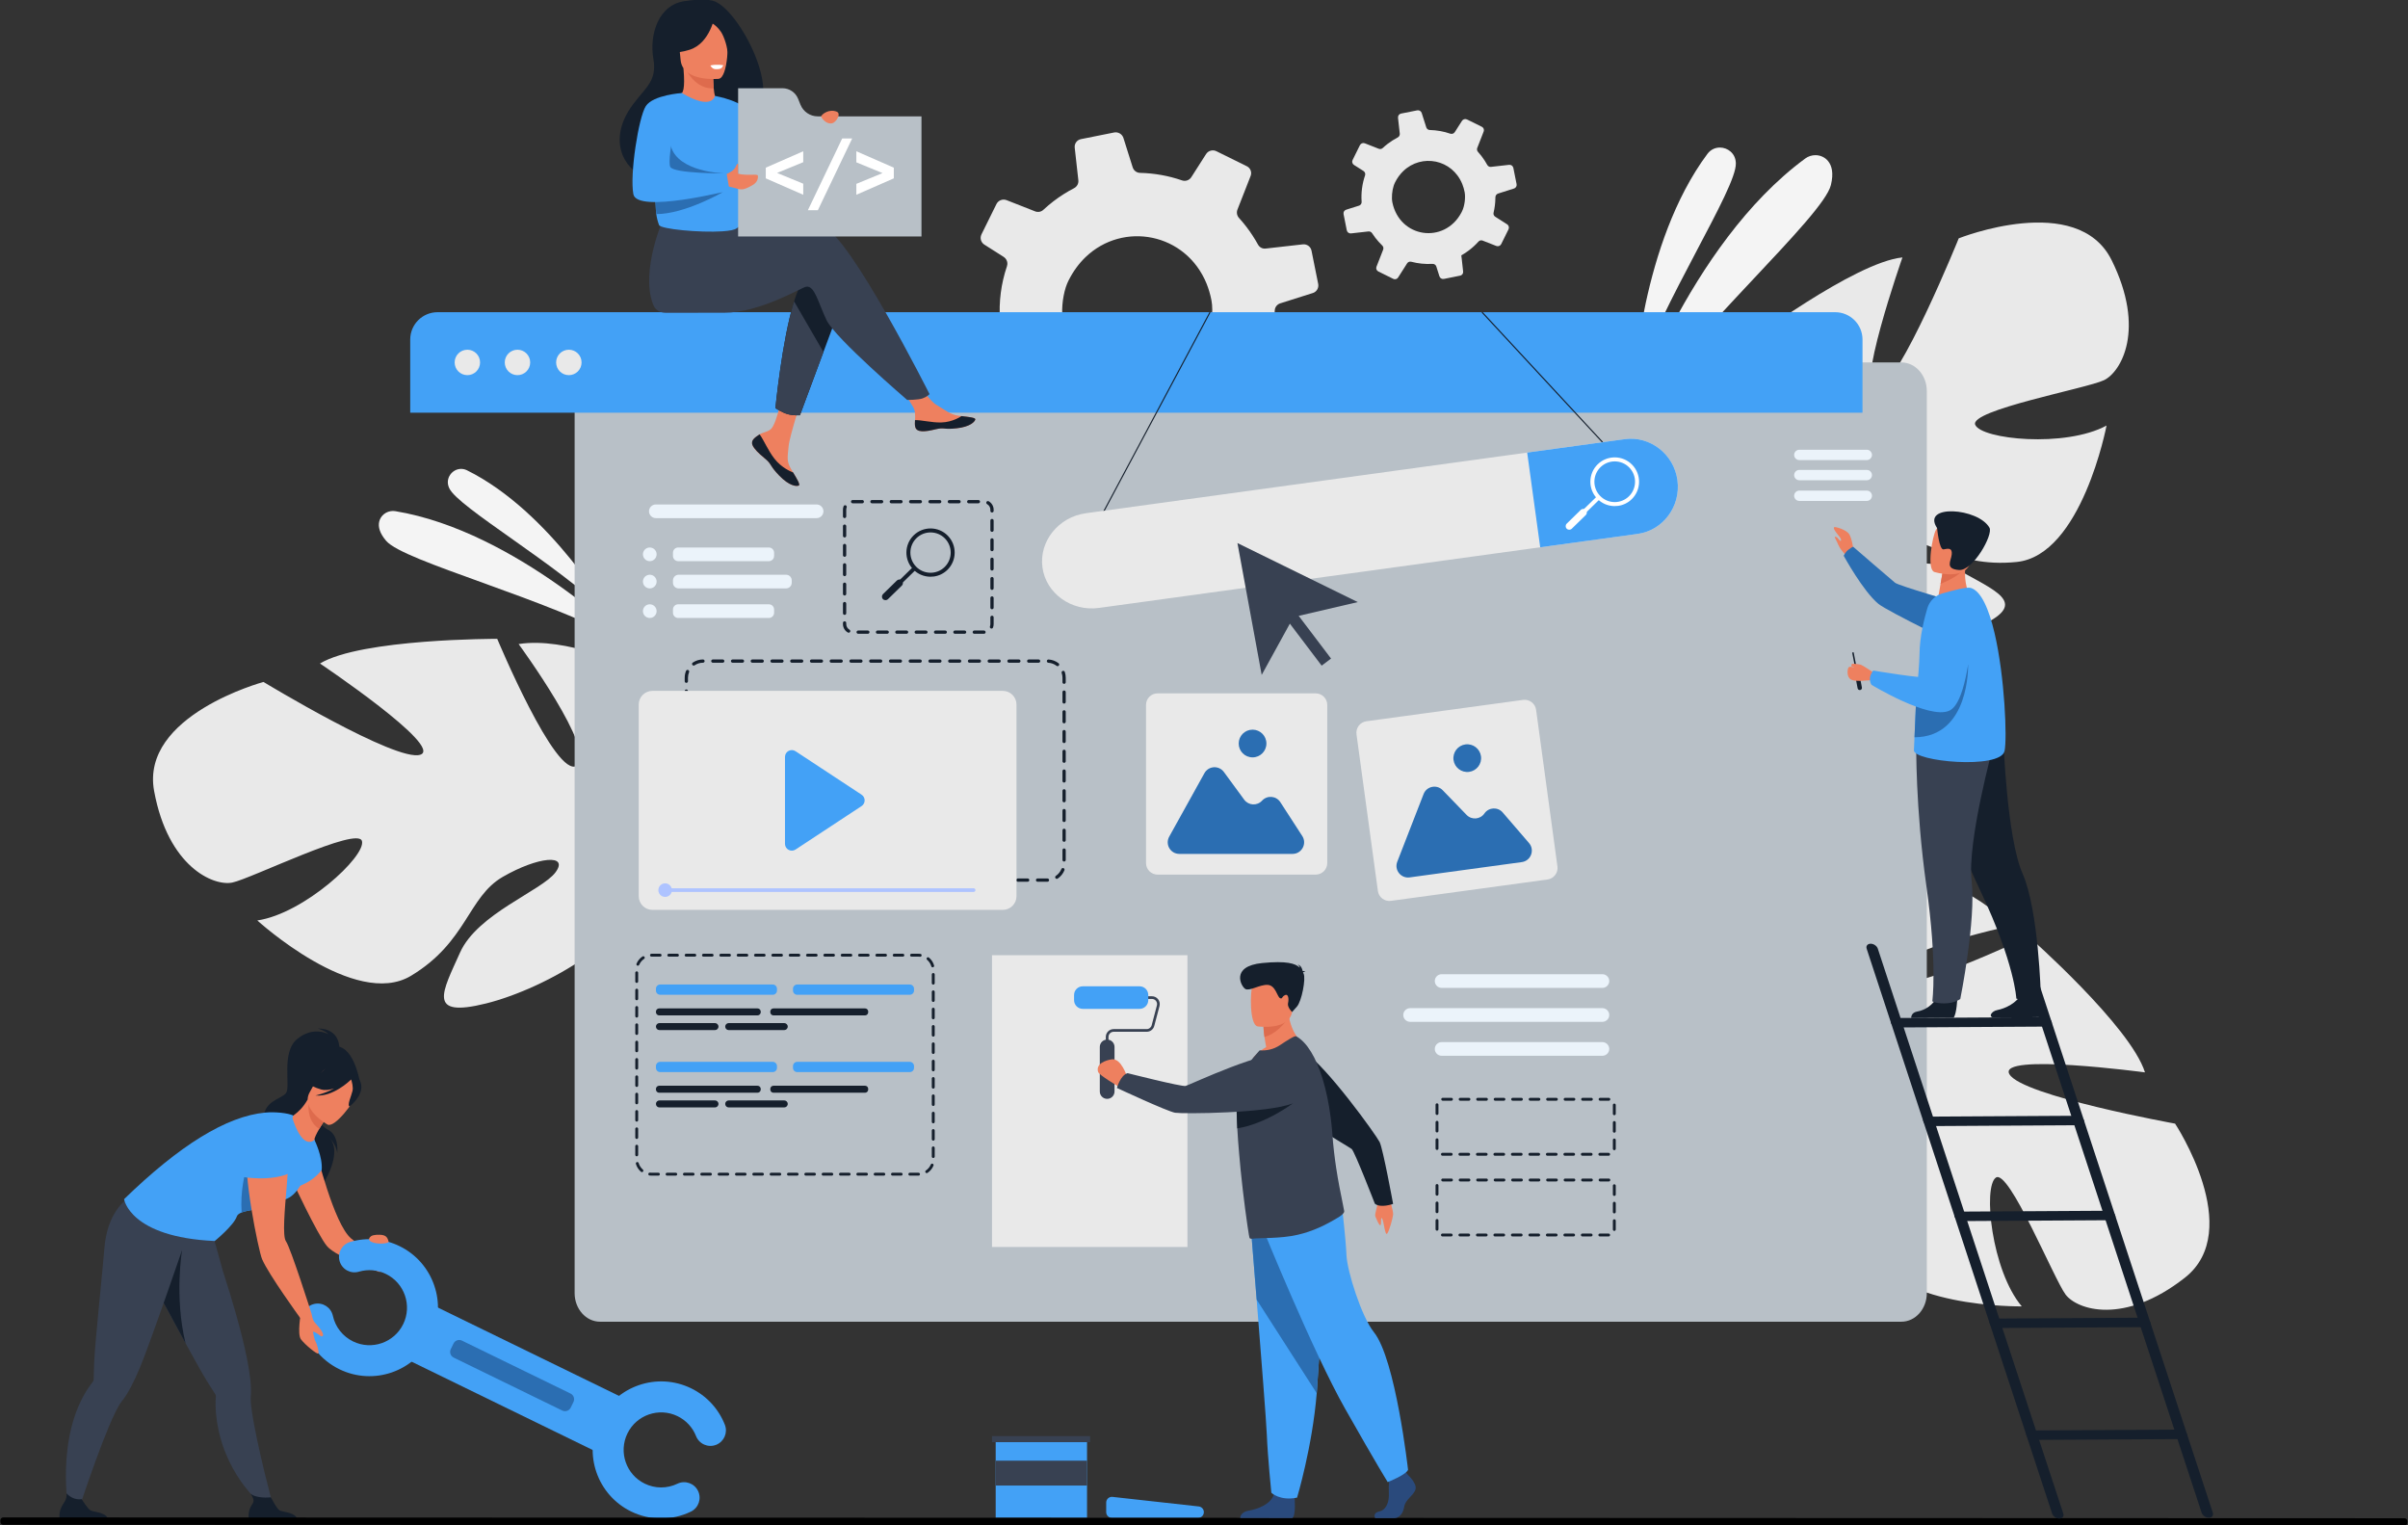 <?xml version="1.0" encoding="UTF-8"?>
<!DOCTYPE svg PUBLIC "-//W3C//DTD SVG 1.1//EN" "http://www.w3.org/Graphics/SVG/1.1/DTD/svg11.dtd">
<!-- Creator: CorelDRAW 2021 (64-Bit) -->
<svg xmlns="http://www.w3.org/2000/svg" xml:space="preserve" width="1036mm" height="656mm" version="1.1" style="shape-rendering:geometricPrecision; text-rendering:geometricPrecision; image-rendering:optimizeQuality; fill-rule:evenodd; clip-rule:evenodd"
viewBox="0 0 103600 65600"
 xmlns:xlink="http://www.w3.org/1999/xlink"
 xmlns:xodm="http://www.corel.com/coreldraw/odm/2003">
 <rect x="0" y="0" width="103600" height="65600" fill="#333333" stroke="none"/>
 <defs>
  <style type="text/css">
   <![CDATA[
    .fil10 {fill:black;fill-rule:nonzero}
    .fil4 {fill:#151F2C;fill-rule:nonzero}
    .fil12 {fill:#2A4A7C;fill-rule:nonzero}
    .fil7 {fill:#2B6EB2;fill-rule:nonzero}
    .fil6 {fill:#384152;fill-rule:nonzero}
    .fil3 {fill:#43A1F6;fill-rule:nonzero}
    .fil11 {fill:#AEC3FF;fill-rule:nonzero}
    .fil2 {fill:#B8C0C7;fill-rule:nonzero}
    .fil8 {fill:#DE6B4D;fill-rule:nonzero}
    .fil0 {fill:#E9E9E9;fill-rule:nonzero}
    .fil13 {fill:#EBF3FA;fill-rule:nonzero}
    .fil5 {fill:#EE805F;fill-rule:nonzero}
    .fil1 {fill:#F4F4F4;fill-rule:nonzero}
    .fil9 {fill:white;fill-rule:nonzero}
   ]]>
  </style>
 </defs>
 <g id="Layer_x0020_1">
  <path class="fil0" d="M51913.52 12207.6c86.99,219.62 158.29,456.37 206.78,709.37 94.12,482.6 -2.84,1244.16 -221.04,1685.67 -22.82,47.5 -47.06,93.56 -71.31,139.63 -1503.13,2789.36 -5441.24,2234.72 -6089.71,-912.59 -84.43,-411.58 -32.08,-1010.71 114.94,-1470.05 35.81,-105.96 73.89,-205.5 117.53,-289.79 200.66,-400.6 449.23,-735.88 732.88,-1008.7 1617.5,-1553.62 4320.02,-1044.92 5209.93,1146.46zm-9825.44 4360.83l1535.79 -173c127.92,-13.11 252.28,46.49 322.46,154.32 88.55,137.9 183.96,273.23 285.49,405.59 188.98,246.15 391.34,473.61 607.96,678.98 101.55,96.41 135.36,242.71 83.73,371.79l-589 1503.85c-64.45,159.86 6.28,343.54 163.71,420.71l1323.04 655.44c150.16,73.88 329.71,22.97 420.27,-116.66l800.49 -1253.57c75.16,-123.64 224.63,-180.83 368.67,-142.61 608.09,160.59 1239.86,223.47 1873.07,186.54 152.58,-8.84 295.19,90.56 340.84,236.02l270.97 863.1c52.76,163.28 219.62,264.69 389.33,231.75l1437.53 -290.51c29.95,-5.84 57.04,-14.11 82.72,-27.66 125.49,-59.32 201.07,-194.68 183.96,-336.57l-128.36 -1147.18 -31.36 -279.67c239.59,-134.48 473.48,-288.8 697.37,-460.2 300.92,-230.91 574.73,-485.9 817.18,-757.01 92.69,-103.24 239.59,-140.46 367.93,-88.69l1210.79 475.76c165.44,64.03 353.68,-7.57 430.69,-166.86l502 -1011.56 142.62 -290.22c78.44,-158.02 25.66,-351.4 -124.08,-445.52l-1045.35 -669.57c-122.65,-76.15 -183.96,-221.2 -148.31,-358.53 96.96,-412.86 152.58,-835 159.72,-1257.29 2.86,-36.78 2.86,-70.59 2.86,-106.66 -1.43,-12.12 1.41,-23.96 2.84,-35.81 12.84,-135.33 106.96,-247.99 236.75,-288.5l1400.45 -443.38c17.11,-3.86 32.79,-11.41 45.63,-17.97 136.9,-66.32 213.91,-219.48 185.39,-371.37l-288.08 -1432.82c-34.22,-172.99 -195.37,-290.22 -372.22,-271.39l-1601.53 180.97c-135.49,16.97 -265.26,-53.04 -329.43,-173.27 -145.47,-263.26 -312.33,-519.83 -502,-767.27 -101.27,-131.2 -205.36,-256.7 -315.18,-376.91 -88.42,-98.27 -114.09,-237.6 -65.6,-359.82l566.18 -1445.66c62.74,-158.87 -7.13,-341.12 -162.58,-417.99l-1309.2 -646.47c-158.29,-78.44 -349.39,-26.81 -446.37,123.92l-633.2 991.89c-85.57,133.05 -248.15,189.81 -396.47,140.19 -581.86,-201.66 -1192.24,-309.63 -1806.91,-324.59 -145.45,-1.15 -275.24,-97.42 -319.44,-237.88l-397.9 -1262.42c-54.19,-169.42 -226.75,-270.39 -400.74,-236.87l-1427.69 285.93c-171.71,33.95 -288.08,195.38 -267.12,366.52l6.86 67.02 148.89 1332.87c15.96,142.75 -57.2,277.38 -184.68,343.7l-1.16 1c-306.46,158.15 -602.39,345.11 -886.06,562.74 -151.45,115.94 -293.48,237.88 -431.96,365.23 -94.84,89.71 -231.32,116.24 -352.55,69.04l-1229.61 -483.04c-167.85,-66.59 -359.24,7.99 -437.96,168.43l-644.33 1304.05c-18.4,37.36 -28.24,76.87 -33.23,114.81 -12.83,124.5 44.94,252.43 154.46,323.29l838.13 532.52c101.55,66.32 161.15,182.42 156.3,300.78 -1.85,31.09 -7.41,62.74 -17.25,93.98 -254.71,748.15 -356.96,1538.07 -301.48,2327.01 10.97,133.77 -63.47,258.69 -179.69,320.32 -16.69,8.54 -34.52,15.96 -52.92,21.82l-1134.77 358.09c-164.29,51.77 -263.26,219.06 -230.04,389.34l6.14 33.36 279.38 1396.89c36.79,175.56 199.37,293.21 377.21,273.4l0.01 0.01z"/>
  <path class="fil0" d="M90848.2 11189.65c-1473.19,-2971.33 -6577.31,-937.11 -6577.31,-937.11 0,0 -2507.12,6210.2 -3528.24,6548.92 -1019.67,338.84 1106.7,-5728.04 1106.7,-5728.04 -2067.89,206.64 -6742.75,3719.34 -6742.75,3719.34 0,0 1601.54,6346.55 529.1,6423.56 -1072.45,77.15 -1130.92,-5691.82 -1130.92,-5691.82 -1845.4,978.9 -3223.05,3632.5 -3223.05,3632.5 -1548.78,4183.96 3904.74,5956.92 3904.74,5956.92 0,0 506.27,2211.35 -360.82,5035.65l0 0.16c0,0 -216.77,532.66 -372.22,1396.02l534.81 -106.25c15.68,-152.3 35.65,-300.48 62.75,-444.24l1.42 -2.56 1.43 -6.28c19.97,-89.99 48.49,-218.05 85.57,-374.49l0 -1.29c101.25,-352.55 163.99,-610.82 199.65,-795.5l1.43 -1.71c289.51,-1101.69 734.47,-2550.77 1150.89,-2918.86 0,0 -75.58,-71.44 -162.58,-222.75 51.35,71.16 105.54,145.17 162.58,222.75 1306.34,1780.8 5951.22,1198.09 8398.46,167.85 2447.23,-1030.22 1192.25,-1528.94 -413.58,-2423.97 -1607.24,-895.05 -4423.83,-15.4 -5365.08,-304.34 -941.25,-288.93 211.05,-993.87 1938.1,-1200.95 1725.61,-207.08 2914.99,1324.88 5714.49,1040.8 2799.49,-284.23 3866.24,-5868.51 3866.24,-5868.51 -1779.81,965.77 -5389.35,594.84 -5650.32,-33.53 -260.99,-628.07 4788.92,-1563.45 5536.23,-1915.7 744.43,-352.27 1806.89,-2195.25 332.28,-5166.57z"/>
  <path class="fil0" d="M6630.72 34027.48c-599.97,-3262.26 4705.51,-4692.38 4705.51,-4692.38 0,0 5727.47,3470.05 6747.72,3129.65 1020.26,-340.43 -4317.74,-3923 -4317.74,-3923 1778.8,-1073.17 7625.78,-1061.9 7625.78,-1061.9 0,0 2521.67,6040.21 3426.14,5459.06 905.16,-581.15 -2505,-5234.3 -2505,-5234.3 2063.75,-322.46 4756.57,977.04 4756.57,977.04 3747.28,2421.57 444.22,7108.38 444.22,7108.38 0,0 918.72,2074.31 3305.49,3815.75l0 0c0,0 492.29,297.2 1134.77,894.61l-492.3 235.17c-103.4,-112.66 -208.64,-219.06 -316.32,-317.61l-1.85 -1.84 -4.84 -4.28c-70.18,-60.33 -169.86,-145.19 -293.51,-248.01l-0.71 -0.56 -0.56 0c-291.08,-222.78 -496.59,-391.34 -636.2,-517.55l-1.29 -1.14c-892.32,-708.22 -2117.37,-1601.11 -2671.14,-1646.75 0,0 17.83,-102.67 -2.56,-276.24 0.72,88 1.85,180.27 2.56,276.24 21.55,2207.93 -4045.93,4524.67 -6622.79,5166.43 -2576.44,641.76 -1870.64,-509.55 -1121.22,-2188.1 749.44,-1679.27 3532.08,-2663.29 4112.94,-3458.79 580.16,-795.06 -764.26,-669.56 -2271.25,199.95 -1506.27,868.79 -1540.21,2807.04 -3951.66,4257.41 -2411.43,1450.37 -6611.66,-2381.34 -6611.66,-2381.34 2003.42,-293.37 4671.55,-2753.57 4503.56,-3412.58 -167.43,-659.59 -4771.25,1617.64 -5579.87,1783.22 -807.9,165.01 -2762.82,-674.43 -3362.81,-3936.55l0.02 0.01z"/>
  <path class="fil0" d="M93995.67 54965.73c2611.23,-2046.06 -416.44,-6632.05 -416.44,-6632.05 0,0 -6588.71,-1194.39 -7127.78,-2125.36 -539.08,-931.12 5832.86,-78.86 5832.86,-78.86 -621.79,-1981.89 -5008.54,-5846.84 -5008.54,-5846.84 0,0 -5889.91,2854.54 -6183.7,1819.45 -292.35,-1034.95 5345.13,-2261.27 5345.13,-2261.27 -1333.44,-1609.1 -4211.35,-2418.85 -4211.35,-2418.85 -4411.01,-668.29 -5041.37,5030.24 -5041.37,5030.24 0,0 -2062.16,945.23 -5004.26,668.99l0 0c0,0 -566.19,-104.11 -1441.81,-81.86l212.49 502.72c151.17,-15.98 300.91,-25.82 447.8,-28.96l8.56 0c92.69,1.87 223.91,4.27 383.63,9.28l2.85 0c363.67,26.37 630.35,36.21 818.61,33.79l1.43 0c1138.03,60.33 2646.89,203.08 3091.83,535.95 0,0 54.19,-88.57 185.39,-204.79 -59.89,65.16 -121.21,133.47 -185.39,204.79 -1478.89,1639.9 34.24,6069.59 1538.78,8257.13 1504.56,2188.1 1738.45,857.82 2290.37,-896.48 550.48,-1753.69 -882.79,-4334.42 -791.51,-5314.6 92.71,-980.9 1016.83,4.29 1570.16,1653.31 553.35,1649.16 -705.93,3123.51 139.77,5807.48 845.68,2684.11 6530.22,2596.11 6530.22,2596.11 -1306.33,-1547.49 -1675.69,-5157.72 -1112.37,-5540.36 561.89,-382.78 2501.42,4373.08 2997.72,5032.09 496.3,659.01 2517.1,1325.45 5126.93,-721.06l-0.01 0.01z"/>
  <path class="fil1" d="M70296.28 16562.43c0,0 305.19,-6111.96 3163.15,-9943.67 139.77,-187.52 338,-271.81 534.8,-271.81 336.57,0 667.44,247.86 685.96,648.74 1.43,10.56 1.43,21.25 1.43,32.1 34.24,1084.14 -3130.34,5885.34 -4385.33,9534.64l-0.01 0z"/>
  <path class="fil1" d="M70038.16 18323.99c0,0 2572.73,-7790.51 7629.77,-11505.71 129.78,-95.99 285.22,-143.33 437.83,-143.33 206.78,0 412.15,87.7 549.05,260.56 155.45,195.09 241.02,510.84 116.94,1021.53 -329.44,1361.66 -5917,6253.99 -8733.59,10366.95z"/>
  <path class="fil1" d="M26266.63 26490.41c-2337.71,-2260.99 -6547.77,-4658.29 -6935.96,-5485.59 -3.84,-8.28 -7.42,-16.55 -11.12,-24.68 -180.98,-401.6 134.77,-810.47 519.25,-810.47 83.15,0 168.72,18.96 254.14,60.9 3608.96,1786.36 6173.7,6259.84 6173.7,6259.84l-0.01 0z"/>
  <path class="fil1" d="M27133.56 27714.74c-3686.97,-2012.82 -9752.41,-3552.77 -10519.67,-4449.51 -287.94,-336.41 -344.56,-605.95 -302.76,-811.76 57.33,-282.51 315.02,-473.61 596.27,-473.61 33.22,0 67.17,2.72 100.95,8.26 5216.06,858.82 10125.21,5726.62 10125.21,5726.62z"/>
  <path class="fil2" d="M82897.55 16820.14l0 38805.18c0,678.71 -490.6,1229.47 -1093.85,1229.47l-55987.44 0c-604.4,0 -1094.13,-550.76 -1094.13,-1229.47l0 -38805.18c0,-679.28 489.73,-1229.47 1094.13,-1229.47l55987.44 0c603.25,0 1093.85,550.19 1093.85,1229.47z"/>
  <path class="fil3" d="M80130.85 14604.94l0 3146.75 -62482.01 0 0 -3146.75c0,-649.46 526.1,-1175.42 1175.28,-1175.42l60130.19 0c648.9,0 1176.55,525.96 1176.55,1175.42l-0.01 0z"/>
  <path class="fil0" d="M19560.13 15590.67c0,-302.21 244.86,-547.2 547.07,-547.2 302.05,0 546.91,244.99 546.91,547.2 0,302.19 -244.86,547.21 -546.91,547.21 -302.21,0 -547.07,-245.02 -547.07,-547.21z"/>
  <path class="fil0" d="M21716.29 15590.67c0,-302.21 244.86,-547.2 546.91,-547.2 302.21,0 547.07,244.99 547.07,547.2 0,302.19 -244.86,547.21 -547.07,547.21 -302.05,0 -546.91,-245.02 -546.91,-547.21z"/>
  <path class="fil0" d="M23926.49 15590.67c0,-302.21 244.87,-547.2 547.07,-547.2 302.76,0 547.64,244.99 547.64,547.2 0,302.19 -244.88,547.21 -547.64,547.21 -302.2,0 -547.07,-245.02 -547.07,-547.21z"/>
  <path class="fil0" d="M62911.8 7916.11c42.78,106.95 77.01,222.2 101.25,345.55 45.65,235.04 -1.41,605.83 -108.37,820.74 -11.42,23.25 -22.83,45.65 -34.24,68.16 -731.61,1358.4 -2649.73,1088.29 -2966.35,-444.38 -39.92,-200.5 -15.68,-492.29 57.06,-716.05 17.11,-51.49 35.65,-99.98 57.04,-141.19 96.98,-194.96 218.2,-358.24 356.54,-491.17 788.64,-756.55 2103.54,-508.83 2537.07,558.34zm-4784.65 2123.79l747.29 -84.29c62.76,-6.42 124.08,22.68 156.88,75.16 44.21,67.17 89.84,133.05 139.76,197.66 92.69,119.8 191.1,230.47 295.22,330.43 49.9,47.06 67.01,118.23 41.35,181.12l-286.65 732.47c-31.38,77.86 2.85,167.29 79.85,204.93l644.63 319.02c72.72,36.09 159.72,11.27 203.93,-56.62l389.34 -610.66c37.06,-60.19 109.8,-87.99 179.69,-69.45 296.63,78.3 604.68,108.8 912.72,90.98 74.16,-4.28 144.04,43.93 165.44,114.94l132.61 420.3c25.68,79.57 106.98,128.91 189.69,112.94l700.23 -141.62c14.25,-2.84 27.09,-6.84 39.92,-13.39 61.33,-28.82 98.42,-94.84 89.85,-163.88l-61.33 -558.75 -17.11 -136.19c116.95,-65.46 231.05,-140.62 339.43,-224.05 146.89,-112.52 280.95,-236.75 399.31,-368.8 45.63,-50.2 115.53,-68.31 178.27,-43.07l590.43 231.6c79.85,31.24 171.12,-3.7 209.64,-81.28l243.86 -492.59 69.87 -141.32c37.09,-77.03 12.84,-171.15 -59.89,-216.92l-510.56 -326.15c-59.9,-37.09 -88.42,-107.68 -71.31,-174.57 47.06,-201.08 74.17,-406.72 77.01,-612.39 2.86,-17.96 1.43,-34.22 1.43,-51.91 0,-5.84 1.43,-11.54 1.43,-17.39 7.14,-65.89 52.77,-120.79 115.52,-140.62l681.69 -215.92c8.55,-1.85 15.68,-5.41 22.82,-8.68 67.03,-32.38 104.11,-106.98 89.84,-180.85l-139.76 -697.8c-17.12,-84.29 -94.12,-141.32 -181.11,-132.2l-780.1 88.14c-65.6,8.26 -129.77,-25.82 -161.15,-84.44 -69.89,-128.2 -151.17,-252.99 -243.86,-373.64 -48.49,-63.75 -99.84,-124.94 -152.61,-183.55 -44.21,-47.77 -57.03,-115.66 -32.81,-175.28l275.26 -703.92c31.37,-77.45 -2.86,-166.14 -78.44,-203.66l-637.48 -314.75c-77.01,-38.36 -171.13,-13.12 -218.21,60.33l-308.03 483.04c-41.36,64.74 -121.23,92.41 -193.96,68.16 -282.38,-98.11 -579.01,-150.73 -879.93,-158.01 -69.87,-0.57 -132.63,-47.49 -154.01,-115.8l-195.38 -614.81c-25.67,-82.57 -109.81,-131.78 -193.96,-115.38l-695.95 139.19c-82.72,16.55 -139.77,95.13 -129.78,178.56l2.85 32.65 72.73 649.03c8.57,69.6 -27.09,135.2 -89.84,167.43l0 0.44c-149.75,77.15 -293.79,168.13 -432.12,274.23 -74.15,56.34 -142.61,115.8 -209.65,177.84 -47.05,43.65 -112.66,56.48 -172.55,33.51l-598.98 -235.16c-81.28,-32.37 -173.99,3.86 -212.48,82l-313.76 635.06c-8.56,18.25 -14.27,37.5 -17.11,55.91 -5.7,60.75 22.81,122.93 75.58,157.43l407.87 259.42c49.92,32.24 78.44,88.7 77.01,146.47 -1.41,15.12 -2.84,30.52 -8.54,45.77 -124.09,364.39 -173.99,749.01 -146.91,1133.2 5.71,65.19 -31.37,126.08 -86.98,156.03 -8.57,4.13 -17.11,7.71 -25.68,10.69l-553.34 174.28c-79.85,25.24 -128.34,106.66 -111.23,189.67l2.86 16.26 135.47 680.27c18.54,85.56 96.98,142.89 183.97,133.2z"/>
  <path class="fil4" d="M14601.19 45149.28c0,0 83.01,-907.6 -931.69,-907.6 0,0 307.62,83.01 467.06,249.86 0,0 -647.31,-379.77 -1351.83,204.22 -703.92,583.29 -266.54,2047.77 -480.59,2325.3 -214.21,278.24 -1048.5,334.15 -946.4,1232.61 102.13,898.88 2647.05,2024.96 2483.47,2768.25 0,0 997.44,-1465.63 284.23,-2135.05 0,0 347.68,327.86 382.78,716.78 0,0 94.83,-759.85 -388.92,-1003 -428.26,-214.78 -778.39,-1001.72 -741.44,-1142.04 36.94,-140.9 1223.32,-2309.33 1223.32,-2309.33l0.01 0z"/>
  <path class="fil5" d="M13602.49 49509.51c0,0 757.41,3136.35 1501.98,3763.42 447.38,376.5 1777.1,1241.02 1777.1,1241.02l-553.2 200.66c0,0 -1844.84,-622.65 -2257.7,-1108.25 -412.86,-485.46 -1543.21,-2918.57 -1543.21,-2918.57l1075.03 -1178.28z"/>
  <path class="fil6" d="M6478.13 55019.21c6.12,11.71 13.55,24.54 20.39,36.94 166.14,287.95 546.93,994.3 966.07,1767.83 198.08,366.79 405.44,748.28 602.4,1107.53 339.55,620.37 647.88,1172.29 828.15,1463.92 183.41,297.2 318.17,505.13 372.36,588.84l0.58 0.57c16.53,25.24 19.67,55.49 17.82,85.58 -19.11,262.12 -14.13,521.81 11.69,777.81 252.86,2514.83 1948.8,3863.08 1948.8,3863.08l504.56 74.45c0,0 -713.78,-2644.03 -923.56,-4138.75 -35.79,-252.85 -51.19,-458.36 -38.79,-591.99 36.94,-389.47 -31.94,-961.08 -163.14,-1617.65 -232.47,-1166.72 -659.59,-2597.97 -1030.68,-3744.31 -23.95,-73.15 -732.88,-2638.46 -732.88,-2638.46 -594.98,520.54 -2766.4,735.31 -2766.4,735.31 0,0 -368.09,894.6 382.63,2229.31l0 -0.01z"/>
  <path class="fil4" d="M12809.28 65423.81l-2104.39 0c0,0 -50.49,-320.59 59.04,-564.17 105.25,-233.33 255.42,-240.61 19.1,-606.83 134.07,137.9 563.62,194.52 868.24,153.88 36.94,60.33 240.03,465.77 364.95,555.05 137.18,99.11 750.71,64.04 793.07,462.07l-0.01 0z"/>
  <path class="fil4" d="M6478.13 55019.21c6.12,11.71 13.55,24.54 20.39,36.94 166.14,287.95 1063.19,1945.09 1482.31,2717.92 -485.44,-1998.01 -147.74,-3996.01 -147.74,-3996.01l-1354.96 1241.15z"/>
  <path class="fil4" d="M14313.69 45021.92c14.27,-55.33 -1201.65,549.49 -1263.12,617.81 -570.45,632.48 -408.01,1457.62 -81.3,1465.75 209.23,4.85 168.59,353.13 168.59,353.13l2330.84 -986.32c0,0 -280.51,-1636.9 -1155.02,-1450.37l0.01 0z"/>
  <path class="fil3" d="M13530.47 49038.76c0,0 355.09,708.93 310.75,1283.66 0,0 -427.7,675.55 -1537.07,845.98 0,0 953.79,-2130.21 1226.33,-2129.63l-0.01 -0.01z"/>
  <path class="fil6" d="M8118.61 52946.19l7.41 -393.17c-784.51,98.39 -2704.36,-937.83 -2704.36,-937.83 0,0 -820.32,545.77 -932.85,2104.39 -54.75,760.54 -401.87,3977.47 -439.95,4938.09 -14.13,348.27 -18.54,596.85 -20.41,695.95l0 1.16c0,30.08 -14.68,57.17 -33.22,80.56 -162.43,206.8 -302.77,425.29 -424.55,651.74 -1196.82,2226.91 -571.04,5251.87 -571.04,5251.87l277.53 -70.18c0,0 1012.28,-3136.34 1673.7,-4493.15 111.95,-230.17 214.21,-409.3 299.07,-512.54 248.58,-302.21 511.4,-815.32 769.83,-1432.55 488.44,-1166.71 2098.83,-5884.34 2098.83,-5884.34l0.01 0z"/>
  <path class="fil4" d="M4673.37 65423.81l-2105.11 0c0,0 -50.34,-320.59 59.76,-564.17 105.24,-233.33 270.11,-339.71 230.74,-622.09 133.49,137.76 351.98,291.64 655.89,251 37.64,60.33 240.73,383.91 365.51,473.19 137.34,99.11 750.73,64.04 793.22,462.07l-0.01 0z"/>
  <path class="fil3" d="M12161.96 51620.76c-283.09,47.91 46.2,273.24 -342.69,315.03 -553.21,60.31 -1124.8,102.11 -1423.86,220.91 -109.52,43.64 -182.26,97.83 -204.93,166.14 -129.91,390.05 -951.94,1060.76 -951.94,1060.76 -3664.3,-166.71 -3900.61,-1800.35 -3900.61,-1800.35 2378.21,-2310.02 4402.03,-3569.02 6074.59,-3724.75 406.75,-38.07 955.66,12.98 1212.78,127.49 584.59,260.28 905.18,1052.78 905.18,1052.78 0,0 -294.22,2398.59 -1368.51,2582l-0.01 -0.01z"/>
  <path class="fil7" d="M11819.27 51935.79c-553.21,60.31 -1124.8,102.11 -1423.86,220.91 -122.5,-1827.58 740.17,-3202.23 740.17,-3202.23 0,0 562.47,2289.64 683.7,2981.32l-0.01 0z"/>
  <path class="fil5" d="M12593.94 48136.72c104.67,327.88 453.5,1261.42 936.54,902.04 -15.98,-69.46 85.55,-272.54 204.93,-478.05 153.16,-262.82 335.28,-531.66 335.28,-531.66l-787.51 -690.4 -46.92 -41.2c-206.07,359.81 -408.43,532.8 -585.7,665.14 -54.2,40.5 -76.87,110.1 -56.62,174.13z"/>
  <path class="fil8" d="M14070.68 48029.05c0,0 -182.12,268.26 -335.28,531.66 -489.17,-302.19 -489.87,-907.72 -452.23,-1222.06l787.51 690.4z"/>
  <path class="fil5" d="M14092.94 48374.9c0,0 -1188.83,-661.6 -765.55,-1395.62 423.41,-733.46 555.03,-1313.18 1331.57,-921.7 777.24,390.61 761.84,755.56 679.98,1034.94 -81.86,278.67 -926.12,1435.54 -1246,1282.39l0 -0.01z"/>
  <path class="fil4" d="M15539.46 46664.25c-54.05,-326.16 -219.63,-356.96 -335.3,-335.42 -438.67,-726.04 -1156.15,-442.39 -1156.15,-442.39 -382.78,480.61 -937.26,562.46 -937.26,562.46 0,0 138.48,256.57 706.51,415.87 173.41,48.05 370.93,19.12 561.18,-44.92 -394.47,219.76 -806.75,304.04 -806.75,304.04 748.85,68.33 1461.48,-616.66 1535.2,-689.81 34.52,106.54 95.42,328.58 59.19,491.02 -49.35,220.89 -245.58,620.22 -125.64,671.99 0,0 580.87,-444.24 499.01,-932.84l0.01 0z"/>
  <polygon class="fil3" points="26249.38,62738.55 17379.44,58413.95 18513.49,56087.96 27383.43,60411.98 "/>
  <path class="fil3" d="M14605.49 58900.71c-814.76,-396.91 -1393.18,-1132.79 -1587.58,-2018.27 -78.85,-359.38 148.34,-714.48 507.72,-793.77 359.94,-78.87 714.92,148.31 794.35,507.7 106.38,485.46 423.28,888.47 869.37,1106.26 800.05,390.18 1767.96,56.04 2158.01,-743.88 390.19,-799.93 56.62,-1767.97 -743.3,-2158.02 -363.65,-177.27 -776.52,-211.63 -1164.14,-97.26 -352.69,104.11 -723.78,-97.12 -827.74,-450.37 -104.53,-353.1 97.26,-723.62 450.53,-828.29 706.92,-208.51 1461.91,-145.77 2125.34,177.97 1460.78,711.79 2069.89,2479.75 1357.38,3940.54 -711.92,1460.07 -2479.88,2069.3 -3939.95,1357.39l0.01 0z"/>
  <path class="fil3" d="M27153.25 65018.36c-1460.78,-712.51 -2070.03,-2479.89 -1357.38,-3940.68 711.92,-1460.77 2479.74,-2069.88 3939.96,-1357.39 663.3,323.02 1178.41,878.79 1449.09,1564.74 135.34,342.85 -31.95,729.9 -374.65,865.24 -342.13,134.78 -729.18,-32.65 -864.66,-375.35 -148.19,-375.36 -430.13,-679.42 -793.79,-856.55 -799.91,-390.18 -1767.82,-56.61 -2157.87,743.32 -390.19,799.91 -56.62,1768.53 743.3,2158.01 446.09,217.77 958.65,219.04 1406.72,4.27 332.16,-159.44 730.32,-19.1 889.07,312.6 159.28,331.73 19.67,729.76 -312.63,889.21 -817.16,391.89 -1752.97,389.47 -2567.16,-7.42z"/>
  <path class="fil7" d="M24191.04 60676.53l-4672.7 -2277.97c-133.63,-65.16 -190.25,-228.32 -125.07,-362.36l118.81 -243.73c65.88,-134.2 228.88,-190.1 362.5,-124.94l4672.85 2277.95c134.06,65.32 190.68,228.34 124.8,362.52l-118.67 243.59c-65.32,134.2 -228.32,190.24 -362.52,124.94z"/>
  <path class="fil5" d="M13412.24 56537.75c0,0 25.24,221.62 118.79,336.01 94.13,113.93 366.1,390.74 371.09,553.19 0,0 -13.56,71.44 -72.02,58.46 -58.47,-12.83 -261.55,-214.05 -365.53,-199.36 0,0 55.35,324.86 110.81,416 54.77,91.69 156.31,436.25 123.08,514.97 -33.23,78.86 -583.99,-380.21 -751.29,-604.82 -166.71,-224.62 -2.56,-1135.35 -2.56,-1135.35l467.63 60.9z"/>
  <path class="fil5" d="M12296.72 48644.99c0,0 -1391.88,-75.72 -1639.18,798.07 -246.73,873.22 463.91,4360.81 617.81,4720.77 278.66,655.44 1637.32,2525.94 1637.32,2525.94l499.58 -152.02c0,0 -906.31,-2857.53 -1108.1,-3140.05 -317.47,-444.24 409.15,-4372.5 -7.43,-4752.71z"/>
  <path class="fil3" d="M10383 50610.91c3.71,20.96 1317.46,241.87 2138.91,-175.26 0,0 686.1,-2149.47 -294.64,-2046.64 -980.9,102.68 -1561.18,411.59 -1586.42,881.07 -24.54,469.62 -257.85,1340.84 -257.85,1340.84l0 -0.01z"/>
  <path class="fil5" d="M16197.89 53115.9c-65.88,3.14 -187.11,24.67 -230.75,58.47 -75.73,58.47 -161.15,160.02 8.71,245.02 255.27,126.63 765.39,70.72 745.14,-6.28 -62.74,-240.45 -154.44,-314.32 -523.1,-297.21z"/>
  <path class="fil5" d="M32416.23 18892.16c-67.03,77.01 -75.74,162.86 -42.51,254.7l0.58 1.15c61.6,169.83 264.11,359.38 499.71,548.62 30.1,24.4 57.19,46.36 80.58,66.89 6.28,5.42 12.4,10.69 17.97,16.11l14.13 12.55c219.61,202.66 136.61,249 531.64,660.02 450.39,468.63 759.85,477.03 848.56,434.25 74.31,-36.37 -77,-284.8 -245.01,-564.02 -7.99,-13.42 -15.98,-27.11 -24.53,-40.8 -22.25,-37.08 -44.35,-74.72 -67.17,-112.09 -196.24,-335.99 -145.75,-493.72 -98.96,-993.87 37.5,-406.44 631.9,-2270.69 631.9,-2270.69l-862.67 -148.59c0,0 -259.68,1484.45 -546.49,1713.05 -152.59,121.94 -324.29,123.37 -471.33,213.64 -10.41,6.28 -20.25,12.83 -30.67,19.39 -83.7,55.49 -168.7,112.66 -235.73,189.69z"/>
  <path class="fil4" d="M32416.23 18892.16c-67.03,77.01 -75.74,162.86 -42.51,254.7l0.58 1.15c75.16,169.69 272.68,358.23 501,546.77 29.51,24.82 55.9,47.49 79.29,68.74 6.28,5.42 12.4,10.69 17.97,16.11l14.13 12.55c219.61,202.66 136.61,249 531.64,660.02 450.39,468.63 759.85,477.03 848.56,434.25 74.31,-36.37 -77,-284.8 -245.01,-564.02 -88,-32.1 -494.72,-197.54 -802.34,-591.29 -271.39,-345.97 -452.23,-790.51 -636.91,-1048.06 -10.41,6.28 -20.25,12.83 -30.67,19.39 -83.7,55.49 -168.7,112.66 -235.73,189.69z"/>
  <path class="fil5" d="M39373.17 18353.36c53.48,266.26 433.11,221.9 857.1,118.23 423.98,-103.68 323.16,19.53 926.71,-47.36 603.66,-66.73 786.5,-291.78 804.9,-381.48 16.69,-79.72 -281.8,-107.82 -601.84,-144.62 -39.92,-4.55 -80.56,-9.54 -120.49,-14.53 -361.25,-45.37 -625.94,-278.38 -953.81,-469.78 -310.75,-181.4 -774.67,-919.99 -774.67,-919.99l-827.72 65.45c0,0 434.39,659.88 602.4,946.81 98.53,168.72 93.54,391.76 81.28,564.04 -6.84,93.56 -12.98,189.39 6.14,283.23z"/>
  <path class="fil4" d="M40230.26 18471.59c423.98,-103.68 323.16,19.53 926.71,-47.36 603.66,-66.73 786.5,-291.78 804.9,-381.48 16.69,-79.72 -281.8,-107.82 -601.84,-144.62l-2.42 6.14c0,0 -362.37,256.7 -864.52,268.68 -409.87,9.98 -843.7,-107.39 -1126.07,-102.82 -6.84,93.56 -12.98,189.39 6.14,283.23 53.48,266.26 433.11,221.9 857.1,118.23z"/>
  <path class="fil4" d="M36200.46 13060l-773.39 2082.43 -1010.42 2719.05c0,0 -274.39,26.39 -537.21,-49.2 -241.16,-69.88 -518.69,-252.57 -518.69,-252.57 0,0 280.51,-2919.57 803.63,-4595.4 134.18,-430.11 284.22,-778.09 450.36,-973.9 811.76,-958.8 1585.71,1069.59 1585.71,1069.59l0.01 0z"/>
  <path class="fil6" d="M35414.1 9752.97c-507,-163.6 -1953.08,46.34 -3405.89,330.71l-303.91 -501.72 -3137.62 -245c0,0 -1035.51,2295.91 -468.19,3758.83 82.99,215.07 248.57,352.99 530.95,357.54l45.63 0c0,0 1867.5,-1.13 2473.61,-1.13 1560.47,0 3302.49,-1072.6 3527.67,-1117.53 368.51,-73.87 516.26,663.72 884.91,1438.39 369.08,774.39 3467.35,3429.99 3467.35,3429.99 0,0 475.62,4.71 672.56,-69.18 211.63,-79.16 289.22,-182.26 289.22,-182.26 0,0 -3432.97,-6830 -4576.28,-7198.64l-0.01 0z"/>
  <path class="fil4" d="M30664.38 30.63c-439.39,-113.08 -1041.23,-0.42 -1140.77,9.42 -1193.82,117.51 -1594.97,1449.21 -1414.14,2482.46 166.14,953.37 -317.45,1217.2 -877.36,1970.32 -1124.36,1510.13 -389.61,2783.38 497.15,3111.67 532.24,196.96 1270.68,-299.91 1270.68,-299.91 13.56,5.27 2321.03,-1511.98 3267.41,-2367.37 1575.15,-616.37 -482.46,-4618.37 -1602.96,-4906.59l-0.01 0z"/>
  <path class="fil5" d="M30841.08 4398.28c31.22,110.53 -491.17,313.62 -889.92,238.87 -374.63,-69.87 -794.92,-508.97 -708.22,-550.18 143.49,-68.19 240.03,-237.75 161.31,-1154.75l71.31 8.13 1199.94 137.04c0,0 3.71,373.66 31.37,723.76 23.39,293.94 83.01,416.86 134.21,597.13z"/>
  <path class="fil8" d="M30675.5 3077.4c0,0 3.71,373.66 31.37,723.76 -662.15,35.52 -1060.9,-538.5 -1231.31,-860.8l1199.94 137.04z"/>
  <path class="fil5" d="M30923.51 3390.58c0,0 -1561.18,154.04 -1641.76,-819.58 -81.29,-973.63 -337.27,-1609.54 655.89,-1749.01 993.15,-139.33 1218.48,216.06 1324.3,534.37 105.82,318.47 65.16,1969.06 -338.42,2034.22l-0.01 0z"/>
  <path class="fil4" d="M30756.08 668.4c0,0 -196.25,1189.4 -1085.43,1471.61 -648.6,205.94 -942.68,70.17 -942.68,70.17 0,0 312.61,-414.15 423.28,-989.6 32.67,-169.56 153.16,-309.19 317.61,-363.22 460.78,-151.61 1019.53,-566.19 1287.22,-188.97l0 0.01z"/>
  <path class="fil4" d="M30461.86 922.11c0,0 294.22,65.6 555.19,445.24 142.06,207.36 307.62,730.32 279.24,961.78 0,0 273.26,-1100.69 -125.5,-1510.27 -422.12,-434.24 -708.93,103.26 -708.93,103.26l0 -0.01z"/>
  <path class="fil3" d="M28030.18 7596.66c27.66,118.23 51.63,226.9 70.74,327.3 31.94,162 53.48,301.47 68.88,424.7 48.06,384.05 33.95,611.52 65.88,860.39 17.83,139.03 50.48,285.08 116.96,468.33 64.59,178.42 1760.39,337.29 2725.88,273.25 306.48,-19.83 539.66,-63.03 622.65,-134.63 344.7,-298.92 310.19,358.68 357.53,-2788.07 22.82,-1534.93 -1302.62,-2901.88 -1302.62,-2901.88 0,0 -105.82,655.59 -1420.14,-124.79 -46.76,-27.38 -564.32,739.16 -1062.75,1682.97 -548.92,1042.64 -398.18,1263.11 -243.01,1912.43z"/>
  <path class="fil6" d="M35427.07 15142.43l-1010.42 2719.05c0,0 -274.39,26.39 -537.21,-49.2 -241.16,-69.88 -518.69,-252.57 -518.69,-252.57 0,0 280.51,-2919.57 803.63,-4595.4l1262.69 2178.12z"/>
  <path class="fil3" d="M30756.08 4125.76c0,0 1352.54,229.31 1511.26,811.46 158.73,582.28 1255.84,3838.85 1255.84,3838.85 0,0 -849.81,289.93 -1167.84,-27.52 -317.61,-317.61 -1105.12,-2946.81 -1105.12,-2946.81l-494.15 -1675.97 0.01 -0.01z"/>
  <path class="fil9" d="M30563.41 2816.43c0,0 65.32,160.16 238.16,160.16 172.86,0 219.78,-25.82 252.29,-62.47 32.65,-36.52 65.3,-107.11 65.3,-107.11 0,0 -286.79,-56.62 -555.75,9.42z"/>
  <path class="fil7" d="M28169.8 8348.66c48.06,384.05 33.95,611.52 65.88,860.39 1228.18,3.99 2869.95,-948.24 2869.95,-948.24l-2935.83 87.85z"/>
  <path class="fil7" d="M31105.63 7455.33c0,0 -1913.16,-56.9 -2235.6,-1144.19 -354.39,-1194.52 -751.28,491.16 -751.28,491.16l211.05 1076.03 2098.97 0 676.86 -423z"/>
  <path class="fil2" d="M34440.05 4505.1l-103.4 -255.99c-110.66,-274.53 -377.21,-454.22 -673.12,-454.22l-1907.02 0 0 6375.93 7888.62 0 0 -5165.86 -4464.21 0c-325.58,0 -619.07,-197.81 -740.87,-499.86z"/>
  <polygon class="fil9" points="32946.6,7672.1 32946.6,7212.46 34558.12,6506.4 34558.12,6976.01 33432.78,7439.07 34558.12,7902 34558.12,8378.18 "/>
  <polygon class="fil9" points="36233.82,5956.91 36663.24,5956.91 35187.62,9041.04 34758.21,9041.04 "/>
  <polygon class="fil9" points="38455.01,7212.46 38455.01,7672.1 36842.93,8378.18 36842.93,7908.69 37968.99,7445.63 36842.93,6982.71 36842.93,6506.4 "/>
  <path class="fil5" d="M31104.91 7707.48l138.48 -217.21c0,0 109.52,-35.66 263.4,-143.61 182.69,-128.22 158.72,-320.45 249.72,-300.06l1.28 422.28 -9.84 1.41c392.05,104.69 850.41,-9.12 859.67,88.58 25.24,268.54 -182.83,389.33 -356.96,473.47 -132.91,64.31 -284.23,160.88 -524.81,86 -175.98,-54.77 -452.95,-110.38 -452.95,-110.38l-167.99 -300.48z"/>
  <path class="fil3" d="M29335.93 4001.54c0,0 -1241.73,81.28 -1552.48,565.47 -310.18,484.31 -695.38,2943.1 -533.51,3787.65 161.15,844.4 4137.48,-161.43 4137.48,-161.43l-126.79 -732.76c0,0 -2294.64,13.41 -2425.54,-285.5 -173.58,-397.46 500.84,-3173.43 500.84,-3173.43z"/>
  <path class="fil5" d="M35329.8 5002.1c-10.4,32.24 187.12,357.54 468.92,301.06 175.98,-35.37 404.3,-413.86 203.64,-497.28 -335.28,-139.2 -644.18,110.23 -672.56,196.22z"/>
  <polygon class="fil4" points="47470.99,22081.25 47429.06,22059.15 52039.02,13418.39 52080.38,13440.63 "/>
  <polygon class="fil4" points="68928.64,19038.76 63744.66,13445.64 63780.31,13413.54 68964.29,19006.67 "/>
  <path class="fil0" d="M72168.8 20655.27c77.01,560.19 -77.01,1100.26 -387.91,1519.11 -309.48,418.85 -774.39,716.19 -1322.03,791.35l-23178.69 3184.69c-1182.69,162.59 -2276.65,-621.09 -2430.53,-1741.44 -76.87,-560.19 94.83,-1102.68 434.39,-1525.38 338.42,-422.85 844.84,-725.76 1436.81,-807.04l23178.99 -3184.7c1093.83,-150.46 2114.94,643.06 2268.96,1763.41l0.01 0z"/>
  <path class="fil3" d="M72168.8 20655.27c77.01,560.19 -77.01,1100.26 -387.91,1519.11 -309.48,418.85 -774.39,716.19 -1322.03,791.35l-4194.22 576.3 -560.48 -4073.87 4195.67 -576.3c1093.83,-150.46 2114.94,643.06 2268.96,1763.41l0.01 0z"/>
  <path class="fil9" d="M68858.75 20096.37c-345.12,337.29 -350.83,892.62 -14.25,1237.74 163.99,167.29 382.2,260.85 616.08,263.7 232.46,2.56 454.94,-85.86 621.79,-249.29 345.14,-337.27 350.84,-892.47 14.27,-1237.74 -336.57,-345.27 -892.76,-351.68 -1237.89,-14.41zm757.28 1664.15c-52.76,6.99 -104.12,10.41 -156.88,9.83 -280.94,-3.28 -543.35,-115.36 -738.72,-315.6 -403.61,-413.14 -395.06,-1078 17.11,-1481.73 413.58,-403.88 1078.15,-396.19 1481.73,17.11 405.03,413.3 396.47,1078.16 -15.68,1481.89 -162.58,158.58 -366.52,258.13 -587.57,288.5l0.01 0z"/>
  <polygon class="fil9" points="67820.53,22455.62 67699.31,22332.11 68723.27,21332.83 68843.06,21456.18 "/>
  <path class="fil9" d="M67404.09 22741.27l0 0c-59.89,-60.89 -58.46,-158.44 2.86,-217.91l601.82 -588.56c61.33,-59.62 158.31,-58.48 218.21,2.57 59.9,60.75 58.47,158.29 -1.43,217.77l-603.25 588.7c-61.33,59.48 -158.31,58.33 -218.21,-2.57z"/>
  <path class="fil3" d="M33245.1 42791.33l-4841.99 0c-100.97,0 -182.83,-81.3 -182.83,-182.12l0 -77.03c0,-100.81 81.86,-182.67 182.83,-182.67l4841.99 0c100.81,0 182.69,81.86 182.69,182.67l0 77.03c0,100.82 -81.88,182.12 -182.69,182.12z"/>
  <path class="fil4" d="M30760.35 44310.57l-2389.33 0c-82.99,0 -150.74,-67.01 -150.74,-150.74 0,-83.13 67.75,-150.74 150.74,-150.74l2389.33 0c83.15,0 150.74,67.61 150.74,150.74 0,83.73 -67.59,150.74 -150.74,150.74z"/>
  <path class="fil4" d="M32589.78 43678.66l-4229.17 0c-77.57,0 -140.33,-63.31 -140.33,-140.34l0 -20.97c0,-77.42 62.76,-140.18 140.33,-140.18l4229.17 0c77.45,0 140.19,62.76 140.19,140.18l0 20.97c0,77.03 -62.74,140.34 -140.19,140.34z"/>
  <path class="fil4" d="M37217.14 43678.66l-3940.11 0c-75,0 -135.91,-60.89 -135.91,-136.05l0 -30.09c0,-75.16 60.91,-135.35 135.91,-135.35l3940.11 0c75.03,0 135.34,60.19 135.34,135.35l0 30.09c0,75.16 -60.31,136.05 -135.34,136.05z"/>
  <path class="fil4" d="M33740.39 44310.57l-2389.33 0c-83.01,0 -150.74,-67.01 -150.74,-150.74 0,-83.13 67.73,-150.74 150.74,-150.74l2389.33 0c83.15,0 150.74,67.61 150.74,150.74 0,83.73 -67.59,150.74 -150.74,150.74z"/>
  <path class="fil3" d="M39141.84 42791.33l-4842.69 0c-100.26,0 -182.12,-81.3 -182.12,-182.12l0 -77.03c0,-100.81 81.86,-182.67 182.12,-182.67l4842.69 0c100.84,0 182.7,81.86 182.7,182.67l0 77.03c0,100.82 -81.86,182.12 -182.7,182.12z"/>
  <path class="fil3" d="M33245.1 46117.76l-4841.99 0c-100.97,0 -182.83,-81.14 -182.83,-182.12l0 -76.87c0,-100.97 81.86,-182.69 182.83,-182.69l4841.99 0c100.81,0 182.69,81.72 182.69,182.69l0 76.87c0,100.98 -81.88,182.12 -182.69,182.12z"/>
  <path class="fil4" d="M30760.35 47637.01l-2389.33 0c-82.99,0 -150.74,-67.03 -150.74,-150.74 0,-83.01 67.75,-150.74 150.74,-150.74l2389.33 0c83.15,0 150.74,67.73 150.74,150.74 0,83.71 -67.59,150.74 -150.74,150.74z"/>
  <path class="fil4" d="M32589.78 47005.09l-4229.17 0c-77.57,0 -140.33,-62.74 -140.33,-140.32l0 -20.83c0,-77.58 62.76,-140.32 140.33,-140.32l4229.17 0c77.45,0 140.19,62.74 140.19,140.32l0 20.83c0,77.58 -62.74,140.32 -140.19,140.32z"/>
  <path class="fil4" d="M37217.14 47005.09l-3940.11 0c-75,0 -135.91,-60.89 -135.91,-135.91l0 -30.23c0,-75.02 60.91,-135.33 135.91,-135.33l3940.11 0c75.03,0 135.34,60.31 135.34,135.33l0 30.23c0,75.02 -60.31,135.91 -135.34,135.91z"/>
  <path class="fil4" d="M33740.39 47637.01l-2389.33 0c-83.01,0 -150.74,-67.03 -150.74,-150.74 0,-83.01 67.73,-150.74 150.74,-150.74l2389.33 0c83.15,0 150.74,67.73 150.74,150.74 0,83.71 -67.59,150.74 -150.74,150.74z"/>
  <path class="fil3" d="M39141.84 46117.76l-4842.69 0c-100.26,0 -182.12,-81.14 -182.12,-182.12l0 -76.87c0,-100.97 81.86,-182.69 182.12,-182.69l4842.69 0c100.84,0 182.7,81.72 182.7,182.69l0 76.87c0,100.98 -81.86,182.12 -182.7,182.12z"/>
  <polygon class="fil6" points="58415.23,25899.57 55649.98,26543.32 54282.31,29031.76 53238.39,23360.49 "/>
  <polygon class="fil6" points="57265.77,28328.12 56862.17,28633.44 55096.63,26302.16 55498.8,25996.83 "/>
  <path class="fil0" d="M56605.47 37622.47l-6801.19 0c-275.24,0 -499.15,-223.33 -499.15,-498.43l0 -6800.77c0,-275.1 223.91,-498.14 499.15,-498.14l6801.19 0c273.83,0 497.72,223.04 497.72,498.14l0 6800.77c0,275.1 -223.89,498.43 -497.72,498.43z"/>
  <path class="fil7" d="M50302 35991.26l1515.97 -2731.31c175.41,-318.03 621.79,-346.27 837.14,-52.9l874.22 1191.95c185.39,253.58 557.62,273.67 768.67,41.65 221.07,-240.74 608.97,-208.37 785.8,65.46l944.11 1456.21c213.92,331.72 -24.24,769.25 -419.28,769.25l-4870.22 0c-380.79,0 -620.38,-408.01 -436.4,-740.31l-0.01 0z"/>
  <path class="fil7" d="M53292.58 31983.28c0,-329.16 266.7,-596.13 596.13,-596.13 329.44,0 596.12,266.97 596.12,596.13 0,329.14 -266.68,595.98 -596.12,595.98 -329.43,0 -596.13,-266.84 -596.13,-595.98z"/>
  <path class="fil0" d="M66579.81 37832.39l-6737.03 919.29c-273.83,36.93 -524.82,-153.88 -561.89,-426.41l-919.86 -6738.32c-37.09,-272.82 154.01,-524.09 426.41,-561.31l6738.46 -919.15c272.38,-37.09 524.81,153.73 561.89,426.55l918.43 6738.18c37.09,272.52 -154.03,524.23 -426.41,561.17z"/>
  <path class="fil7" d="M60115.17 37068.13l1132.34 -2911.16c131.21,-338.84 569.03,-427.11 821.46,-165.56l1028.23 1062.75c218.21,226.46 589,196.23 767.27,-62.76 185.39,-268.1 576.16,-288.5 787.23,-41.21l1132.35 1315.46c256.7,299.21 79.85,764.99 -310.9,818.47l-4826.02 658.44c-376.5,51.63 -670.28,-320.6 -531.94,-674.42l-0.02 -0.01z"/>
  <path class="fil7" d="M62535.3 32692.77c-44.2,-326.3 183.97,-626.64 510.56,-671.13 326.58,-44.5 626.06,183.82 671.71,509.98 44.2,326.16 -183.96,626.64 -510.56,671.14 -326.57,44.49 -626.06,-183.83 -671.71,-509.99z"/>
  <polygon class="fil3" points="42838.06,65289.75 46767.61,65289.75 46767.61,61920.81 42838.06,61920.81 "/>
  <polygon class="fil6" points="42679.34,62036.47 46900.52,62036.47 46900.52,61776.2 42679.34,61776.2 "/>
  <polygon class="fil6" points="42838.06,63902.13 46767.61,63902.13 46767.61,62832.03 42838.06,62832.03 "/>
  <path class="fil3" d="M51548.43 65292.17l-3710.79 0c-135.48,0 -245.43,-110.09 -245.43,-246.14l0 -411.73c0,-146.47 127.07,-260.26 272.54,-244.15l3710.77 411.58c124.07,13.55 218.21,119.37 218.21,244.3 0,136.05 -109.82,246.14 -245.3,246.14z"/>
  <path class="fil10" d="M103446.6 65625.03l-103303.9 -35.65c-69.59,0 -126.07,-56.62 -126.07,-125.64l0 -64.47c0,-69.59 57.19,-126.21 126.07,-126.21l103303.9 35.65c68.45,0 125.5,56.62 125.5,126.21l0 64.61c0,68.88 -57.05,125.5 -125.5,125.5z"/>
  <path class="fil4" d="M31093.92 28507.94l-425.26 0c-38.79,0 -70.17,-31.52 -70.17,-70.31 0,-38.79 31.38,-70.15 70.17,-70.15l425.26 0c38.66,0 70.04,31.36 70.04,70.15 0,38.79 -31.38,70.31 -70.04,70.31zm849.11 0l-424.55 0c-38.79,0 -70.75,-31.52 -70.75,-70.31 0,-38.79 31.96,-70.15 70.75,-70.15l424.55 0c38.79,0 70.17,31.36 70.17,70.15 0,38.79 -31.38,70.31 -70.17,70.31zm849.12 0l-424.55 0c-38.79,0 -70.17,-31.52 -70.17,-70.31 0,-38.79 31.38,-70.15 70.17,-70.15l424.55 0c38.79,0 70.89,31.36 70.89,70.15 0,38.79 -32.1,70.31 -70.89,70.31zm849.83 0l-425.12 0c-38.79,0 -70.31,-31.52 -70.31,-70.31 0,-38.79 31.52,-70.15 70.31,-70.15l425.12 0c38.8,0 70.17,31.36 70.17,70.15 0,38.79 -31.37,70.31 -70.17,70.31zm849.12 0l-424.55 0c-38.79,0 -70.17,-31.52 -70.17,-70.31 0,-38.79 31.38,-70.15 70.17,-70.15l424.55 0c38.79,0 70.17,31.36 70.17,70.15 0,38.79 -31.38,70.31 -70.17,70.31zm849.11 0l-424.55 0c-38.65,0 -70.03,-31.52 -70.03,-70.31 0,-38.79 31.38,-70.15 70.03,-70.15l424.55 0c39.51,0 70.75,31.36 70.75,70.15 0,38.79 -31.24,70.31 -70.75,70.31zm849.83 0l-424.55 0c-38.79,0 -70.74,-31.52 -70.74,-70.31 0,-38.79 31.95,-70.15 70.74,-70.15l424.55 0c38.8,0 70.17,31.36 70.17,70.15 0,38.79 -31.37,70.31 -70.17,70.31zm849.12 0l-424.55 0c-38.79,0 -70.03,-31.52 -70.03,-70.31 0,-38.79 31.24,-70.15 70.03,-70.15l424.55 0c38.79,0 70.89,31.36 70.89,70.15 0,38.79 -32.1,70.31 -70.89,70.31zm849.83 0l-425.13 0c-38.79,0 -70.31,-31.52 -70.31,-70.31 0,-38.79 31.52,-70.15 70.31,-70.15l425.13 0c38.79,0 70.17,31.36 70.17,70.15 0,38.79 -31.38,70.31 -70.17,70.31zm849.11 0l-424.55 0c-38.79,0 -70.17,-31.52 -70.17,-70.31 0,-38.79 31.38,-70.15 70.17,-70.15l424.55 0c38.8,0 70.17,31.36 70.17,70.15 0,38.79 -31.37,70.31 -70.17,70.31zm849.12 0l-424.55 0c-38.65,0 -70.03,-31.52 -70.03,-70.31 0,-38.79 31.38,-70.15 70.03,-70.15l424.55 0c39.51,0 70.89,31.36 70.89,70.15 0,38.79 -31.38,70.31 -70.89,70.31zm849.82 0l-424.55 0c-38.79,0 -70.74,-31.52 -70.74,-70.31 0,-38.79 31.95,-70.15 70.74,-70.15l424.55 0c38.8,0 70.18,31.36 70.18,70.15 0,38.79 -31.38,70.31 -70.18,70.31zm849.12 0l-424.55 0c-38.65,0 -70.03,-31.52 -70.03,-70.31 0,-38.79 31.38,-70.15 70.03,-70.15l424.55 0c38.8,0 70.31,31.36 70.31,70.15 0,38.79 -31.51,70.31 -70.31,70.31zm849.84 0l-425.13 0c-38.79,0 -70.17,-31.52 -70.17,-70.31 0,-38.79 31.38,-70.15 70.17,-70.15l425.13 0c38.79,0 70.17,31.36 70.17,70.15 0,38.79 -31.38,70.31 -70.17,70.31zm849.1 0l-424.55 0c-38.79,0 -70.17,-31.52 -70.17,-70.31 0,-38.79 31.38,-70.15 70.17,-70.15l424.55 0c38.8,0 70.18,31.36 70.18,70.15 0,38.79 -31.38,70.31 -70.18,70.31zm849.26 0l-424.55 0c-38.79,0 -70.17,-31.52 -70.17,-70.31 0,-38.79 31.38,-70.15 70.17,-70.15l424.55 0c38.66,0 70.75,31.36 70.75,70.15 0,38.79 -32.09,70.31 -70.75,70.31zm849.7 0l-424.55 0c-38.8,0 -70.75,-31.52 -70.75,-70.31 0,-38.79 31.95,-70.15 70.75,-70.15l424.55 0c38.79,0 70.17,31.36 70.17,70.15 0,38.79 -31.38,70.31 -70.17,70.31zm-14839.86 122.8c-22.24,0 -44.35,-10.83 -57.89,-30.95 -22.12,-32.09 -13.55,-75.87 18.54,-97.55 129.78,-87.98 281.8,-134.62 439.24,-134.76l0 0c38.79,0 70.17,31.22 70.17,70.01 0.58,38.93 -31.38,70.31 -70.17,70.45 -129.2,0.3 -253.56,38.52 -360.66,110.68 -11.56,8.12 -25.81,12.12 -39.23,12.12zm15656.45 25.24c-15.4,0 -30.09,-4.71 -43.06,-14.55 -102.11,-78.58 -224.63,-124.35 -353.27,-132.2 -38.63,-2.42 -68.3,-35.79 -65.74,-74.58 2.43,-38.65 36.23,-68.74 74.45,-65.76 156.88,9.56 305.76,65.32 430.11,161.01 30.81,23.69 36.95,67.75 12.84,98.55 -13.54,18.13 -34.36,27.53 -55.33,27.53zm-15972.19 717.77c-38.79,0 -70.15,-31.52 -70.15,-70.31l0 -148.45c0,-102.27 19.1,-201.81 57.17,-295.93 14.83,-35.93 55.49,-53.34 91.7,-38.65 35.81,14.54 53.63,55.48 38.79,91.55 -31.36,77.17 -47.34,158.89 -47.34,243.03l0 148.45c0,38.79 -31.38,70.31 -70.17,70.31zm16252.7 43.21c-38.63,0 -70.01,-31.52 -70.01,-70.31l0 -191.66c0,-70.75 -11.69,-140.2 -33.95,-206.5 -12.26,-36.81 7.42,-76.73 44.36,-88.99 36.93,-12.56 76.29,7.27 89.27,44.2 26.95,80.72 40.5,165.28 40.5,251.29l0 191.66c0,38.79 -31.38,70.31 -70.17,70.31zm-16252.7 806.19c-38.79,0 -70.15,-31.52 -70.15,-70.31l0 -424.69c0,-38.79 31.36,-70.31 70.15,-70.31 38.79,0 70.17,31.52 70.17,70.31l0 424.69c0,38.79 -31.38,70.31 -70.17,70.31zm16252.7 43.22c-38.63,0 -70.01,-31.52 -70.01,-70.45l0 -424.57c0,-38.93 31.38,-70.31 70.01,-70.31 38.79,0 70.17,31.38 70.17,70.31l0 424.57c0,38.93 -31.38,70.45 -70.17,70.45zm-16252.7 806.2c-38.79,0 -70.15,-31.52 -70.15,-70.32l0 -424.84c0,-38.79 31.36,-70.17 70.15,-70.17 38.79,0 70.17,31.38 70.17,70.17l0 424.84c0,38.8 -31.38,70.32 -70.17,70.32zm16252.7 43.19c-38.63,0 -70.01,-31.52 -70.01,-70.31l0 -424.69c0,-38.95 31.38,-70.31 70.01,-70.31 38.79,0 70.17,31.36 70.17,70.31l0 424.69c0,38.79 -31.38,70.31 -70.17,70.31zm-16252.7 806.19c-38.79,0 -70.15,-31.52 -70.15,-70.45l0 -424.55c0,-38.79 31.36,-70.47 70.15,-70.47 38.79,0 70.17,31.68 70.17,70.47l0 424.55c0,38.93 -31.38,70.45 -70.17,70.45zm16252.7 43.07c-38.63,0 -70.01,-31.36 -70.01,-70.16l0 -424.84c0,-38.79 31.38,-70.31 70.01,-70.31 38.79,0 70.17,31.52 70.17,70.31l0 424.84c0,38.8 -31.38,70.16 -70.17,70.16zm-16252.7 806.33c-38.79,0 -70.15,-31.5 -70.15,-70.29l0 -424.71c0,-38.93 31.36,-70.31 70.15,-70.31 38.79,0 70.17,31.38 70.17,70.31l0 424.71c0,38.79 -31.38,70.29 -70.17,70.29zm16252.7 43.22c-38.63,0 -70.01,-31.52 -70.01,-70.45l0 -424.57c0,-38.93 31.38,-70.45 70.01,-70.45 38.79,0 70.17,31.52 70.17,70.45l0 424.57c0,38.93 -31.38,70.45 -70.17,70.45zm-16252.7 806.19c-38.79,0 -70.15,-31.51 -70.15,-70.31l0 -424.84c0,-38.66 31.36,-70.17 70.15,-70.17 38.79,0 70.17,31.51 70.17,70.17l0 424.84c0,38.8 -31.38,70.31 -70.17,70.31zm16252.7 43.07c-38.63,0 -70.01,-31.38 -70.01,-70.17l0 -424.69c0,-38.79 31.38,-70.31 70.01,-70.31 38.79,0 70.17,31.52 70.17,70.31l0 424.69c0,38.79 -31.38,70.17 -70.17,70.17zm-16252.7 806.18c-38.79,0 -70.15,-31.38 -70.15,-70.17l0 -424.69c0,-38.79 31.36,-70.31 70.15,-70.31 38.79,0 70.17,31.52 70.17,70.31l0 424.69c0,38.79 -31.38,70.17 -70.17,70.17zm16252.7 43.21c-38.63,0 -70.01,-31.36 -70.01,-70.3l0 -424.7c0,-38.8 31.38,-70.17 70.01,-70.17 38.79,0 70.17,31.37 70.17,70.17l0 424.7c0,38.94 -31.38,70.3 -70.17,70.3zm-16252.7 806.05c-38.79,0 -70.15,-31.38 -70.15,-70.01l0 -424.57c0,-38.79 31.36,-70.31 70.15,-70.31 38.79,0 70.17,31.52 70.17,70.31l0 424.57c0,38.63 -31.38,70.01 -70.17,70.01zm16252.7 43.07c-38.63,0 -70.01,-31.37 -70.01,-70.02l0 -424.57c0,-38.77 31.38,-70.15 70.01,-70.15 38.79,0 70.17,31.38 70.17,70.15l0 424.57c0,38.65 -31.38,70.02 -70.17,70.02zm-16252.7 806.76c-38.79,0 -70.15,-31.93 -70.15,-70.73l0 -424.56c0,-38.8 31.36,-70.16 70.15,-70.16 38.79,0 70.17,31.36 70.17,70.16l0 424.56c0,38.8 -31.38,70.73 -70.17,70.73zm16252.7 43.07c-38.63,0 -70.01,-31.36 -70.01,-70.15l0 -425.15c0,-38.77 31.38,-70.15 70.01,-70.15 38.79,0 70.17,31.38 70.17,70.15l0 425.15c0,38.79 -31.38,70.15 -70.17,70.15zm-16252.7 806.04c-38.79,0 -70.15,-31.38 -70.15,-70.01l0 -424.57c0,-38.79 31.36,-70.87 70.15,-70.87 38.79,0 70.17,32.08 70.17,70.87l0 424.57c0,38.63 -31.38,70.01 -70.17,70.01zm16252.7 43.07c-38.63,0 -70.01,-31.36 -70.01,-70.16l0 -424.42c0,-38.8 31.38,-70.87 70.01,-70.87 38.79,0 70.17,32.07 70.17,70.87l0 424.42c0,38.8 -31.38,70.16 -70.17,70.16zm-15973.32 718.77c-14.83,0 -30.09,-4.99 -42.49,-14.69 -124.93,-95.97 -217.2,-225.9 -266.98,-374.21 -12.4,-36.94 7.99,-76.87 44.93,-89.27 36.21,-12.28 76.3,7.41 88.56,44.34 40.64,122.51 116.24,228.34 219.06,307.61 30.8,23.39 36.35,67.75 12.98,98.55 -14.27,17.83 -34.52,27.67 -56.06,27.67zm15659.01 25.25c-22.82,0 -44.92,-11.12 -58.47,-30.8 -21.54,-32.53 -13.55,-76.31 18.4,-97.83 107.1,-72.6 189.53,-174.13 237.59,-293.51 14.13,-36.23 55.34,-53.48 91.69,-39.37 35.65,14.71 52.92,55.35 38.66,91.72 -58.47,145.17 -158.73,268.82 -288.5,357.52 -12.27,7.98 -25.82,12.27 -39.37,12.27zm-14842.55 123.64l-378.92 0c-16.69,0 -33.23,-0.56 -50.48,-1.85 -38.79,-2.43 -67.74,-35.65 -65.18,-74.45 2.42,-38.79 35.65,-68.88 74.44,-65.88 13.42,0.72 27.67,1.28 41.22,1.28l378.92 0c38.79,0 70.31,31.38 70.31,70.17 0,38.79 -31.52,70.73 -70.31,70.73zm849.26 0l-424.55 0c-38.79,0 -70.17,-31.94 -70.17,-70.73 0,-38.79 31.38,-70.17 70.17,-70.17l424.55 0c38.79,0 70.17,31.38 70.17,70.17 0,38.79 -31.38,70.73 -70.17,70.73zm849.68 0l-425.12 0c-38.79,0 -70.17,-31.94 -70.17,-70.73 0,-38.79 31.38,-70.17 70.17,-70.17l425.12 0c38.8,0 70.17,31.38 70.17,70.17 0,38.79 -31.37,70.73 -70.17,70.73zm849.26 0l-424.55 0c-38.79,0 -70.75,-31.94 -70.75,-70.73 0,-38.79 31.96,-70.17 70.75,-70.17l424.55 0c38.65,0 70.17,31.38 70.17,70.17 0,38.79 -31.52,70.73 -70.17,70.73zm849.12 0l-424.55 0c-38.79,0 -70.17,-31.94 -70.17,-70.73 0,-38.79 31.38,-70.17 70.17,-70.17l424.55 0c38.79,0 70.75,31.38 70.75,70.17 0,38.79 -31.96,70.73 -70.75,70.73zm849.68 0l-425.12 0c-38.79,0 -70.17,-31.94 -70.17,-70.73 0,-38.79 31.38,-70.17 70.17,-70.17l425.12 0c38.8,0 70.31,31.38 70.31,70.17 0,38.79 -31.51,70.73 -70.31,70.73zm849.26 0l-424.55 0c-38.79,0 -70.17,-31.94 -70.17,-70.73 0,-38.79 31.38,-70.17 70.17,-70.17l424.55 0c38.79,0 70.17,31.38 70.17,70.17 0,38.79 -31.38,70.73 -70.17,70.73zm849.83 0l-425.26 0c-38.79,0 -70.17,-31.94 -70.17,-70.73 0,-38.79 31.38,-70.17 70.17,-70.17l425.26 0c38.66,0 70.18,31.38 70.18,70.17 0,38.79 -31.52,70.73 -70.18,70.73zm849.11 0l-424.55 0c-38.79,0 -70.74,-31.94 -70.74,-70.73 0,-38.79 31.95,-70.17 70.74,-70.17l424.55 0c38.79,0 70.17,31.38 70.17,70.17 0,38.79 -31.38,70.73 -70.17,70.73zm849.12 0l-424.55 0c-38.79,0 -70.17,-31.94 -70.17,-70.73 0,-38.79 31.38,-70.17 70.17,-70.17l424.55 0c38.79,0 70.17,31.38 70.17,70.17 0,38.79 -31.38,70.73 -70.17,70.73zm849.83 0l-425.26 0c-38.79,0 -70.03,-31.94 -70.03,-70.73 0,-38.79 31.24,-70.17 70.03,-70.17l425.26 0c38.66,0 70.18,31.38 70.18,70.17 0,38.79 -31.52,70.73 -70.18,70.73zm849.11 0l-424.55 0c-38.79,0 -70.17,-31.94 -70.17,-70.73 0,-38.79 31.38,-70.17 70.17,-70.17l424.55 0c38.79,0 70.17,31.38 70.17,70.17 0,38.79 -31.38,70.73 -70.17,70.73zm849.26 0l-424.69 0c-38.79,0 -70.17,-31.94 -70.17,-70.73 0,-38.79 31.38,-70.17 70.17,-70.17l424.69 0c38.65,0 70.75,31.38 70.75,70.17 0,38.79 -32.1,70.73 -70.75,70.73zm849.69 0l-424.55 0c-38.79,0 -70.74,-31.94 -70.74,-70.73 0,-38.79 31.95,-70.17 70.74,-70.17l424.55 0c38.8,0 70.18,31.38 70.18,70.17 0,38.79 -31.38,70.73 -70.18,70.73zm849.12 0l-424.55 0c-38.79,0 -70.17,-31.94 -70.17,-70.73 0,-38.79 31.38,-70.17 70.17,-70.17l424.55 0c38.79,0 70.17,31.38 70.17,70.17 0,38.79 -31.38,70.73 -70.17,70.73zm849.83 0l-425.27 0c-38.65,0 -70.03,-31.94 -70.03,-70.73 0,-38.79 31.38,-70.17 70.03,-70.17l425.27 0c38.79,0 70.17,31.38 70.17,70.17 0,38.79 -31.38,70.73 -70.17,70.73zm849.11 0l-424.55 0c-38.79,0 -70.17,-31.94 -70.17,-70.73 0,-38.79 31.38,-70.17 70.17,-70.17l424.55 0c38.8,0 70.18,31.38 70.18,70.17 0,38.79 -31.38,70.73 -70.18,70.73zm852.26 0l-427.69 0c-38.79,0 -70.17,-31.94 -70.17,-70.73 0,-38.79 31.38,-70.17 70.17,-70.17l424.69 0c38.65,0 71.88,31.38 71.88,70.17 0,38.79 -30.09,70.73 -68.88,70.73z"/>
  <path class="fil4" d="M62445.46 47348.51l-375.07 0c-34.22,0 -62.76,-27.68 -62.76,-62.18 0,-34.52 27.11,-62.19 61.33,-62.19l376.5 0c34.22,0 62.75,27.67 62.75,62.19 0,34.5 -28.53,62.18 -62.75,62.18zm752.99 0l-376.5 0c-34.22,0 -62.74,-27.68 -62.74,-62.18 0,-34.52 28.52,-62.19 62.74,-62.19l376.5 0c34.24,0 61.33,27.67 61.33,62.19 0,34.5 -27.09,62.18 -61.33,62.18zm753.01 0l-377.93 0c-34.22,0 -61.33,-27.68 -61.33,-62.18 0,-34.52 27.11,-62.19 61.33,-62.19l377.93 0c34.22,0 61.33,27.67 61.33,62.19 0,34.5 -27.11,62.18 -61.33,62.18zm751.55 0l-376.5 0c-34.22,0 -61.32,-27.68 -61.32,-62.18 0,-34.52 27.1,-62.19 61.32,-62.19l376.5 0c34.24,0 62.76,27.67 62.76,62.19 0,34.5 -28.52,62.18 -62.76,62.18zm751.58 0l-375.08 0c-34.23,0 -62.74,-27.68 -62.74,-62.18 0,-34.52 28.51,-62.19 62.74,-62.19l375.08 0c35.65,0 62.74,27.67 62.74,62.19 0,34.5 -27.09,62.18 -62.74,62.18zm752.99 0l-375.06 0c-35.66,0 -62.76,-27.68 -62.76,-62.18 0,-34.52 27.1,-62.19 62.76,-62.19l375.06 0c34.23,0 62.76,27.67 62.76,62.19 0,34.5 -28.53,62.18 -62.76,62.18zm753 0l-376.5 0c-34.22,0 -62.74,-27.68 -62.74,-62.18 0,-34.52 28.52,-62.19 62.74,-62.19l376.5 0c34.24,0 61.32,27.67 61.32,62.19 0,34.5 -27.08,62.18 -61.32,62.18zm753 0l-376.52 0c-34.22,0 -62.74,-27.68 -62.74,-62.18 0,-34.52 28.52,-62.19 62.74,-62.19l376.52 0c34.22,0 61.31,27.67 61.31,62.19 0,34.5 -27.09,62.18 -61.31,62.18zm751.56 0l-376.5 0c-34.22,0 -61.33,-27.68 -61.33,-62.18 0,-34.52 27.11,-62.19 61.33,-62.19l376.5 0c34.22,0 62.76,27.67 62.76,62.19 0,34.5 -28.54,62.18 -62.76,62.18zm752.99 0.56l-2.84 0 -8.57 -0.56 -365.09 0c-34.22,0 -62.74,-27.68 -62.74,-62.18 0,-34.52 28.52,-62.19 62.74,-62.19l365.09 0 14.27 0.58c34.22,1.27 59.9,30.23 58.47,64.61 -1.43,33.36 -28.52,59.74 -61.33,59.74zm-7393.03 612.8c-34.24,0 -62.76,-27.66 -62.76,-62.02l0 -379.08c1.43,-33.78 28.52,-61.61 64.19,-59.74 35.65,1.85 61.31,30.8 59.89,64.59l0 374.23c0,34.36 -27.1,62.02 -61.32,62.02zm7626.92 10c-34.22,0 -61.31,-27.82 -61.31,-62.18l0 -376.08c0,-34.36 27.09,-62.03 61.31,-62.03 34.24,0 62.76,27.67 62.76,62.03l0 376.08c0,34.36 -28.52,62.18 -62.76,62.18zm-7626.92 742.58c-34.24,0 -62.76,-27.67 -62.76,-62.18l0 -376.5c0,-34.5 28.52,-62.18 62.76,-62.18 34.22,0 61.32,27.68 61.32,62.18l0 376.5c0,34.51 -27.1,62.18 -61.32,62.18zm7626.92 9.99c-34.22,0 -61.31,-27.82 -61.31,-62.18l0 -376.08c0,-34.36 27.09,-62.74 61.31,-62.74 34.24,0 62.76,28.38 62.76,62.74l0 376.08c0,34.36 -28.52,62.18 -62.76,62.18zm-7626.92 742.58c-34.24,0 -62.76,-28.24 -62.76,-62.18l0 -376.5c0,-34.52 28.52,-62.18 62.76,-62.18 34.22,0 61.32,27.66 61.32,62.18l0 376.5c0,33.94 -27.1,62.18 -61.32,62.18zm7626.92 9.84l-1.42 0c-34.24,-1.27 -61.32,-30.09 -59.89,-63.89l0 -374.79c0,-33.94 27.09,-62.18 61.31,-62.18 34.24,0 62.76,28.24 62.76,62.18l0 378.36c-1.43,33.95 -28.52,60.32 -62.76,60.32zm-7017.97 238.16l-379.36 0c-34.22,-1.85 -61.31,-30.8 -58.47,-65.17 1.43,-34.51 28.52,-60.33 64.18,-59.04l373.65 0c34.22,0 62.76,27.67 62.76,62.04 0,34.51 -28.54,62.17 -62.76,62.17zm752.99 0l-376.5 0c-34.22,0 -62.74,-27.66 -62.74,-62.17 0,-34.37 28.52,-62.04 62.74,-62.04l376.5 0c34.24,0 61.33,27.67 61.33,62.04 0,34.51 -27.09,62.17 -61.33,62.17zm751.58 0l-375.07 0c-34.23,0 -62.75,-27.66 -62.75,-62.17 0,-34.37 28.52,-62.04 62.75,-62.04l375.07 0c34.22,0 62.74,27.67 62.74,62.04 0,34.51 -28.52,62.17 -62.74,62.17zm752.98 0l-376.49 0c-34.23,0 -62.74,-27.66 -62.74,-62.17 0,-34.37 28.51,-62.04 62.74,-62.04l376.49 0c34.23,0 62.76,27.67 62.76,62.04 0,34.51 -28.53,62.17 -62.76,62.17zm753 0l-376.5 0c-35.65,0 -62.74,-27.66 -62.74,-62.17 0,-34.37 27.09,-62.04 62.74,-62.04l376.5 0c34.24,0 61.32,27.67 61.32,62.04 0,34.51 -27.08,62.17 -61.32,62.17zm751.58 0l-376.5 0c-34.22,0 -61.33,-27.66 -61.33,-62.17 0,-34.37 27.11,-62.04 61.33,-62.04l376.5 0c34.22,0 62.75,27.67 62.75,62.04 0,34.51 -28.53,62.17 -62.75,62.17zm752.99 0l-376.5 0c-34.22,0 -62.74,-27.66 -62.74,-62.17 0,-34.37 28.52,-62.04 62.74,-62.04l376.5 0c34.24,0 62.76,27.67 62.76,62.04 0,34.51 -28.52,62.17 -62.76,62.17zm751.57 0l-375.09 0c-34.22,0 -62.74,-27.66 -62.74,-62.17 0,-34.37 28.52,-62.04 62.74,-62.04l375.09 0c34.22,0 62.74,27.67 62.74,62.04 0,34.51 -28.52,62.17 -62.74,62.17zm752.99 0l-376.5 0c-34.22,0 -62.75,-27.66 -62.75,-62.17 0,-34.37 28.53,-62.04 62.75,-62.04l376.5 0c34.22,0 62.76,27.67 62.76,62.04 0,34.51 -28.54,62.17 -62.76,62.17zm754.42 0l-377.92 0c-34.22,0 -62.74,-27.66 -62.74,-62.17 0,-34.37 28.52,-62.04 62.74,-62.04l376.49 0c34.24,0 62.76,27.67 62.76,62.04 0,34.51 -25.67,62.17 -61.33,62.17z"/>
  <path class="fil4" d="M37098.34 21650.14l-414.71 0c-39.51,0 -71.44,-31.52 -71.44,-70.31 0,-38.65 30.8,-70.31 69.59,-70.31l416.56 0c38.8,0 70.18,31.66 70.18,70.31 0,38.79 -31.38,70.31 -70.18,70.31zm832.44 0l-416.58 0c-38.65,0 -70.17,-31.52 -70.17,-70.31 0,-38.65 31.52,-70.31 70.17,-70.31l416.58 0c38.79,0 70.15,31.66 70.15,70.31 0,38.79 -31.36,70.31 -70.15,70.31zm832.56 0l-416 0c-38.79,0 -70.73,-31.52 -70.73,-70.31 0,-38.65 31.94,-70.31 70.73,-70.31l416 0c38.79,0 70.89,31.66 70.89,70.31 0,38.79 -32.1,70.31 -70.89,70.31zm832.59 0l-416.01 0c-38.79,0 -70.17,-31.52 -70.17,-70.31 0,-38.65 31.38,-70.31 70.17,-70.31l416.01 0c38.79,0 70.72,31.66 70.72,70.31 0,38.79 -31.93,70.31 -70.72,70.31zm833.13 0l-416.57 0c-38.79,0 -70.17,-31.52 -70.17,-70.31 0,-38.65 31.38,-70.31 70.17,-70.31l416.57 0c38.79,0 70.17,31.66 70.17,70.31 0,38.79 -31.38,70.31 -70.17,70.31zm832.58 0l-416.58 0c-38.79,0 -70.15,-31.52 -70.15,-70.31 0,-38.65 31.36,-70.31 70.15,-70.31l416.58 0c38.79,0 70.17,31.66 70.17,70.31 0,38.79 -31.38,70.31 -70.17,70.31zm832.56 0l-416.7 0c-38.65,0 -70.03,-31.52 -70.03,-70.31 0,-38.65 31.38,-70.31 70.03,-70.31l416.7 0c38.66,0 70.04,31.66 70.04,70.31 0,38.79 -31.38,70.31 -70.04,70.31zm585.14 395.61c-38.79,0 -70.16,-31.51 -70.16,-70.31l0 -49.78c0,-99.4 -54.05,-191.52 -140.9,-240.3 -33.8,-19.1 -45.5,-62.03 -26.53,-95.83 18.55,-33.81 61.61,-45.79 95.41,-26.81 131.07,73.73 212.35,212.78 212.35,362.94l0 49.78c0,38.8 -31.38,70.31 -70.17,70.31zm-6342.26 240.73c-38.79,0 -70.17,-31.38 -70.17,-70.17l0 -290.65c0,-50.91 9.28,-100.68 27.11,-147.88 14.11,-36.36 54.75,-54.63 91.12,-40.79 36.37,13.83 54.19,54.47 40.64,90.7 -11.69,31.24 -17.97,64.17 -17.97,97.97l0 290.65c0,38.79 -31.38,70.17 -70.73,70.17zm6342.26 591.98c-38.79,0 -70.16,-31.52 -70.16,-70.31l0 -416.42c0,-38.8 31.37,-70.18 70.16,-70.18 38.79,0 70.17,31.38 70.17,70.18l0 416.42c0,38.79 -31.38,70.31 -70.17,70.31zm-6342.26 240.73c-38.79,0 -70.17,-31.52 -70.17,-70.31l0 -416.28c0,-38.94 31.38,-70.31 70.17,-70.31 39.35,0 70.73,31.37 70.73,70.31l0 416.28c0,38.79 -31.38,70.31 -70.73,70.31zm6342.26 591.84c-38.79,0 -70.16,-31.52 -70.16,-70.31l0 -416.28c0,-38.79 31.37,-70.31 70.16,-70.31 38.79,0 70.17,31.52 70.17,70.31l0 416.28c0,38.79 -31.38,70.31 -70.17,70.31zm-6342.26 240.73c-38.79,0 -70.17,-31.37 -70.17,-70.3l0 -416.3c0,-38.79 31.38,-70.31 70.17,-70.31 39.35,0 70.73,31.52 70.73,70.31l0 416.3c0,38.93 -31.38,70.3 -70.73,70.3zm6342.26 591.99c-38.79,0 -70.16,-31.51 -70.16,-70.45l0 -416.3c0,-38.79 31.37,-70.29 70.16,-70.29 38.79,0 70.17,31.5 70.17,70.29l0 416.3c0,38.94 -31.38,70.45 -70.17,70.45zm-6342.26 240.73c-38.79,0 -70.17,-31.52 -70.17,-70.31l0 -416.29c0,-38.93 31.38,-70.31 70.17,-70.31 39.35,0 70.73,31.38 70.73,70.31l0 416.29c0,38.79 -31.38,70.31 -70.73,70.31zm6342.26 591.84c-38.79,0 -70.16,-31.52 -70.16,-70.31l0 -416.28c0,-38.8 31.37,-70.32 70.16,-70.32 38.79,0 70.17,31.52 70.17,70.32l0 416.28c0,38.79 -31.38,70.31 -70.17,70.31zm-6342.26 240.74c-38.79,0 -70.17,-31.38 -70.17,-70.17l0 -416.42c0,-38.8 31.38,-70.31 70.17,-70.31 39.35,0 70.73,31.51 70.73,70.31l0 416.42c0,38.79 -31.38,70.17 -70.73,70.17zm6342.26 591.97c-38.79,0 -70.16,-31.52 -70.16,-70.45l0 -416.28c0,-38.79 31.37,-70.31 70.16,-70.31 38.79,0 70.17,31.52 70.17,70.31l0 416.28c0,38.93 -31.38,70.45 -70.17,70.45zm-6342.26 240.73c-38.79,0 -70.17,-31.51 -70.17,-70.3l0 -416.3c0,-38.79 31.38,-70.31 70.17,-70.31 39.35,0 70.73,31.52 70.73,70.31l0 416.3c0,38.79 -31.38,70.3 -70.73,70.3zm6320.17 589.13c-7.99,0 -16.69,-1.27 -24.67,-4.41 -36.36,-13.69 -54.76,-54.19 -41.21,-90.56 11.68,-30.94 17.82,-63.61 17.82,-97.12l0 -291.78c0,-38.79 31.37,-70.31 70.16,-70.31 38.79,0 70.17,31.52 70.17,70.31l0 291.78c0,50.48 -8.7,99.68 -26.53,146.6 -10.41,28.24 -37.5,45.49 -65.74,45.49zm-6144.19 179.28c-12.26,0 -23.95,-2.86 -35.08,-9.13 -129.77,-73.88 -211.07,-212.64 -211.07,-362.24l0 -51.06c0,-38.79 31.38,-70.17 70.17,-70.17 39.35,0 70.73,31.38 70.73,70.17l0 51.06c0,99.11 53.62,190.96 139.77,239.87 33.8,19.25 45.49,62.18 26.53,95.84 -12.98,22.82 -36.94,35.66 -61.05,35.66zm824.59 44.77l-416.01 0c-39.37,0 -70.73,-31.52 -70.73,-70.31 0,-38.79 31.36,-70.31 70.73,-70.31l416.01 0c38.79,0 70.17,31.52 70.17,70.31 0,38.79 -31.38,70.31 -70.17,70.31zm832.58 0l-416.01 0c-38.79,0 -70.74,-31.52 -70.74,-70.31 0,-38.79 31.95,-70.31 70.74,-70.31l416.01 0c38.79,0 70.73,31.52 70.73,70.31 0,38.79 -31.94,70.31 -70.73,70.31zm832.56 0l-416 0c-38.79,0 -70.15,-31.52 -70.15,-70.31 0,-38.79 31.36,-70.31 70.15,-70.31l416 0c39.37,0 70.75,31.52 70.75,70.31 0,38.79 -31.38,70.31 -70.75,70.31zm833.14 0l-416.56 0c-38.79,0 -70.17,-31.52 -70.17,-70.31 0,-38.79 31.38,-70.31 70.17,-70.31l416.56 0c38.8,0 70.18,31.52 70.18,70.31 0,38.79 -31.38,70.31 -70.18,70.31zm832.44 0l-416.44 0c-38.79,0 -70.3,-31.52 -70.3,-70.31 0,-38.79 31.51,-70.31 70.3,-70.31l416.44 0c38.79,0 70.17,31.52 70.17,70.31 0,38.79 -31.38,70.31 -70.17,70.31zm832.56 0l-416.56 0c-38.65,0 -70.17,-31.52 -70.17,-70.31 0,-38.79 31.52,-70.31 70.17,-70.31l416.56 0c38.79,0 70.17,31.52 70.17,70.31 0,38.79 -31.38,70.31 -70.17,70.31zm835.01 0l-419 0c-38.78,0 -70.16,-31.52 -70.16,-70.31 0,-38.79 31.38,-70.31 70.16,-70.31l416.58 0c38.79,0 71.3,31.52 71.3,70.31 0,38.79 -30.09,70.31 -68.88,70.31z"/>
  <path class="fil4" d="M62445.46 50820.85l-375.07 0c-34.22,0 -62.76,-27.82 -62.76,-62.19 0,-34.51 27.11,-62.18 61.33,-62.18l376.5 0c34.22,0 62.75,27.67 62.75,62.18 0,34.37 -28.53,62.19 -62.75,62.19zm752.99 0l-376.5 0c-34.22,0 -62.74,-27.82 -62.74,-62.19 0,-34.51 28.52,-62.18 62.74,-62.18l376.5 0c34.24,0 61.33,27.67 61.33,62.18 0,34.37 -27.09,62.19 -61.33,62.19zm753.01 0l-377.93 0c-34.22,0 -61.33,-27.82 -61.33,-62.19 0,-34.51 27.11,-62.18 61.33,-62.18l377.93 0c34.22,0 61.33,27.67 61.33,62.18 0,34.37 -27.11,62.19 -61.33,62.19zm751.55 0l-376.5 0c-34.22,0 -61.32,-27.82 -61.32,-62.19 0,-34.51 27.1,-62.18 61.32,-62.18l376.5 0c34.24,0 62.76,27.67 62.76,62.18 0,34.37 -28.52,62.19 -62.76,62.19zm751.58 0l-375.08 0c-34.23,0 -62.74,-27.82 -62.74,-62.19 0,-34.51 28.51,-62.18 62.74,-62.18l375.08 0c35.65,0 62.74,27.67 62.74,62.18 0,34.37 -27.09,62.19 -62.74,62.19zm752.99 0l-375.06 0c-35.66,0 -62.76,-27.82 -62.76,-62.19 0,-34.51 27.1,-62.18 62.76,-62.18l375.06 0c34.23,0 62.76,27.67 62.76,62.18 0,34.37 -28.53,62.19 -62.76,62.19zm753 0l-376.5 0c-34.22,0 -62.74,-27.82 -62.74,-62.19 0,-34.51 28.52,-62.18 62.74,-62.18l376.5 0c34.24,0 61.32,27.67 61.32,62.18 0,34.37 -27.08,62.19 -61.32,62.19zm753 0l-376.52 0c-34.22,0 -62.74,-27.82 -62.74,-62.19 0,-34.51 28.52,-62.18 62.74,-62.18l376.52 0c34.22,0 61.31,27.67 61.31,62.18 0,34.37 -27.09,62.19 -61.31,62.19zm751.56 0l-376.5 0c-34.22,0 -61.33,-27.82 -61.33,-62.19 0,-34.51 27.11,-62.18 61.33,-62.18l376.5 0c34.22,0 62.76,27.67 62.76,62.18 0,34.37 -28.54,62.19 -62.76,62.19zm752.99 0.56l-2.84 0 -8.57 -0.56 -365.09 0c-34.22,0 -62.74,-27.82 -62.74,-62.19 0,-34.51 28.52,-62.18 62.74,-62.18l365.09 0 14.27 0.58c34.22,1.27 59.9,30.23 58.47,64.59 -1.43,33.23 -28.52,59.76 -61.33,59.76zm-7393.03 612.8c-34.24,0 -62.76,-27.66 -62.76,-62.02l0 -379.08c1.43,-34.5 28.52,-61.03 64.19,-59.74 35.65,1.27 61.31,30.8 59.89,64.59l0 374.23c0,34.36 -27.1,62.02 -61.32,62.02zm7626.92 9.84c-34.22,0 -61.31,-27.66 -61.31,-62.03l0 -376.07c0,-34.37 27.09,-62.74 61.31,-62.74 34.24,0 62.76,28.37 62.76,62.74l0 376.07c0,34.37 -28.52,62.03 -62.76,62.03zm-7626.92 742.74c-34.24,0 -62.76,-28.24 -62.76,-62.19l0 -376.49c0,-34.52 28.52,-62.18 62.76,-62.18 34.22,0 61.32,27.66 61.32,62.18l0 376.49c0,33.95 -27.1,62.19 -61.32,62.19zm7626.92 9.83c-34.22,0 -61.31,-27.66 -61.31,-62.02l0 -376.08c0,-34.52 27.09,-62.76 61.31,-62.76 34.24,0 62.76,28.24 62.76,62.76l0 376.08c0,34.36 -28.52,62.02 -62.76,62.02zm-7626.92 742.73c-34.24,0 -62.76,-28.24 -62.76,-62.76l0 -375.92c0,-34.52 28.52,-62.18 62.76,-62.18 34.22,0 61.32,27.66 61.32,62.18l0 375.92c0,34.52 -27.1,62.76 -61.32,62.76zm7626.92 9.84l-1.42 0c-34.24,-1.14 -61.32,-30.09 -59.89,-64.61l0 -374.07c0,-34.52 27.09,-62.18 61.31,-62.18 34.24,0 62.76,27.66 62.76,62.18l0 378.34c-1.43,33.95 -28.52,60.34 -62.76,60.34zm-7017.97 238.16l-379.36 0c-34.22,-1.85 -61.31,-31.38 -58.47,-65.17 1.43,-34.52 28.52,-61.6 64.18,-59.76l9.99 0.58 363.66 0c34.22,0 62.76,27.8 62.76,62.17 0,34.51 -28.54,62.18 -62.76,62.18zm752.99 0l-376.5 0c-34.22,0 -62.74,-27.67 -62.74,-62.18 0,-34.37 28.52,-62.17 62.74,-62.17l376.5 0c34.24,0 61.33,27.8 61.33,62.17 0,34.51 -27.09,62.18 -61.33,62.18zm751.58 0l-375.07 0c-34.23,0 -62.75,-27.67 -62.75,-62.18 0,-34.37 28.52,-62.17 62.75,-62.17l375.07 0c34.22,0 62.74,27.8 62.74,62.17 0,34.51 -28.52,62.18 -62.74,62.18zm752.98 0l-376.49 0c-34.23,0 -62.74,-27.67 -62.74,-62.18 0,-34.37 28.51,-62.17 62.74,-62.17l376.49 0c34.23,0 62.76,27.8 62.76,62.17 0,34.51 -28.53,62.18 -62.76,62.18zm753 0l-376.5 0c-35.65,0 -62.74,-27.67 -62.74,-62.18 0,-34.37 27.09,-62.17 62.74,-62.17l376.5 0c34.24,0 61.32,27.8 61.32,62.17 0,34.51 -27.08,62.18 -61.32,62.18zm751.58 0l-376.5 0c-34.22,0 -61.33,-27.67 -61.33,-62.18 0,-34.37 27.11,-62.17 61.33,-62.17l376.5 0c34.22,0 62.75,27.8 62.75,62.17 0,34.51 -28.53,62.18 -62.75,62.18zm752.99 0l-376.5 0c-34.22,0 -62.74,-27.67 -62.74,-62.18 0,-34.37 28.52,-62.17 62.74,-62.17l376.5 0c34.24,0 62.76,27.8 62.76,62.17 0,34.51 -28.52,62.18 -62.76,62.18zm751.57 0l-375.09 0c-34.22,0 -62.74,-27.67 -62.74,-62.18 0,-34.37 28.52,-62.17 62.74,-62.17l375.09 0c34.22,0 62.74,27.8 62.74,62.17 0,34.51 -28.52,62.18 -62.74,62.18zm752.99 0l-376.5 0c-34.22,0 -62.75,-27.67 -62.75,-62.18 0,-34.37 28.53,-62.17 62.75,-62.17l376.5 0c34.22,0 62.76,27.8 62.76,62.17 0,34.51 -28.54,62.18 -62.76,62.18zm754.42 0l-377.92 0c-34.22,0 -62.74,-27.67 -62.74,-62.18 0,-34.37 28.52,-62.17 62.74,-62.17l376.49 0c34.24,0 62.76,27.8 62.76,62.17 0,34.51 -25.67,62.18 -61.33,62.18z"/>
  <path class="fil4" d="M28400.55 41150.85l-371.65 0c-34.52,0 -62.76,-27.66 -62.76,-62.18 0,-34.36 27.11,-62.04 61.61,-62.04l372.8 0c34.5,0 62.18,27.68 62.18,62.04 0,34.52 -27.68,62.18 -62.18,62.18zm745.85 0l-372.94 0c-34.5,0 -62.16,-27.66 -62.16,-62.18 0,-34.36 27.66,-62.04 62.16,-62.04l372.94 0c34.38,0 62.04,27.68 62.04,62.04 0,34.52 -27.66,62.18 -62.04,62.18zm745.72 0l-372.92 0c-34.38,0 -62.05,-27.66 -62.05,-62.18 0,-34.36 27.67,-62.04 62.05,-62.04l372.92 0c34.52,0 62.76,27.68 62.76,62.04 0,34.52 -28.24,62.18 -62.76,62.18zm746.45 0l-372.94 0c-34.52,0 -62.76,-27.66 -62.76,-62.18 0,-34.36 28.24,-62.04 62.76,-62.04l372.94 0c34.36,0 62.16,27.68 62.16,62.04 0,34.52 -27.8,62.18 -62.16,62.18zm745.72 0l-372.94 0c-34.36,0 -62.02,-27.66 -62.02,-62.18 0,-34.36 27.66,-62.04 62.02,-62.04l372.94 0c34.52,0 62.18,27.68 62.18,62.04 0,34.52 -27.66,62.18 -62.18,62.18zm745.85 0l-372.92 0c-34.52,0 -62.19,-27.66 -62.19,-62.18 0,-34.36 27.67,-62.04 62.19,-62.04l372.92 0c34.38,0 62.76,27.68 62.76,62.04 0,34.52 -28.38,62.18 -62.76,62.18zm746.29 0l-373.49 0c-33.81,0 -62.05,-27.66 -62.05,-62.18 0,-34.36 28.24,-62.04 62.05,-62.04l373.49 0c34.52,0 62.18,27.68 62.18,62.04 0,34.52 -27.66,62.18 -62.18,62.18zm745.88 0l-372.94 0c-34.36,0 -62.18,-27.66 -62.18,-62.18 0,-34.36 27.82,-62.04 62.18,-62.04l372.94 0c34.36,0 62.04,27.68 62.04,62.04 0,34.52 -27.68,62.18 -62.04,62.18zm745.72 0l-372.94 0c-34.36,0 -62.03,-27.66 -62.03,-62.18 0,-34.36 27.67,-62.04 62.03,-62.04l372.94 0c34.52,0 62.18,27.68 62.18,62.04 0,34.52 -27.66,62.18 -62.18,62.18zm745.86 0l-372.93 0c-34.52,0 -62.19,-27.66 -62.19,-62.18 0,-34.36 27.67,-62.04 62.19,-62.04l372.93 0c34.37,0 62.74,27.68 62.74,62.04 0,34.52 -28.37,62.18 -62.74,62.18zm746.3 0l-372.8 0c-34.52,0 -62.9,-27.66 -62.9,-62.18 0,-34.36 28.38,-62.04 62.9,-62.04l372.8 0c34.5,0 62.16,27.68 62.16,62.04 0,34.52 -27.66,62.18 -62.16,62.18zm745.86 0l-372.94 0c-34.36,0 -62.17,-27.66 -62.17,-62.18 0,-34.36 27.81,-62.04 62.17,-62.04l372.94 0c34.52,0 62.18,27.68 62.18,62.04 0,34.52 -27.66,62.18 -62.18,62.18zm745.71 0l-372.78 0c-34.52,0 -62.19,-27.66 -62.19,-62.18 0,-34.36 27.67,-62.04 62.19,-62.04l372.78 0c34.51,0 62.18,27.68 62.18,62.04 0,34.52 -27.67,62.18 -62.18,62.18zm746.45 0l-373.52 0c-33.8,0 -62.18,-27.66 -62.18,-62.18 0,-34.36 28.38,-62.04 62.18,-62.04l373.52 0c33.78,0 62.16,27.68 62.16,62.04 0,34.52 -28.38,62.18 -62.16,62.18zm745.72 0l-372.94 0c-34.36,0 -62.03,-27.66 -62.03,-62.18 0,-34.36 27.67,-62.04 62.03,-62.04l372.94 0c34.52,0 62.18,27.68 62.18,62.04 0,34.52 -27.66,62.18 -62.18,62.18zm745.86 4.28l-7.42 -0.58c-22.1,-2.42 -44.2,-3.7 -66.45,-3.7l-299.05 0c-34.52,0 -62.19,-27.66 -62.19,-62.18 0,-34.36 27.67,-62.04 62.19,-62.04l299.05 0c27.1,0 54.19,1.15 80.58,4.29 34.5,4.27 59.04,35.08 54.75,68.88 -3.69,31.94 -30.09,55.33 -61.46,55.33zm-12147.32 386.49c-7.99,0 -16.54,-1.29 -23.97,-5.01 -32.07,-12.82 -46.76,-49.76 -33.78,-81.14 52.9,-127.35 142.03,-235.02 256.56,-311.47 28.94,-18.96 67.01,-11.69 86.7,17.27 19.1,28.38 11.13,67.17 -17.26,86.13 -94.68,62.89 -167.28,151.45 -210.92,255.98 -9.97,24.11 -33.37,38.24 -57.33,38.24zm12683.82 68.3c-27.09,0 -51.63,-17.25 -59.6,-44.93 -31.38,-108.37 -93.56,-204.93 -180.41,-278.09 -25.81,-22.25 -29.53,-61.6 -7.27,-88.13 22.81,-25.82 62.18,-29.52 87.98,-6.7 105.82,89.13 181.56,206.07 219.63,338.42 9.27,33.23 -9.83,67.75 -42.36,77.01 -6.27,1.71 -11.83,2.42 -17.97,2.42zm-12733.03 671.27c-34.5,0 -62.18,-28.24 -62.18,-62.74l0 -372.94c0,-34.36 27.68,-62.04 62.18,-62.04 34.52,0 62.19,27.68 62.19,62.04l0 372.94c0,34.5 -27.67,62.74 -62.19,62.74zm12758.27 72.59c-34.36,0 -62.74,-27.66 -62.74,-62.18l0 -373.36c0,-33.94 28.38,-62.18 62.74,-62.18 34.52,0 62.18,28.24 62.18,62.18l0 373.36c0,34.52 -27.66,62.18 -62.18,62.18zm-12758.27 673.28c-34.5,0 -62.18,-27.82 -62.18,-62.18l0 -372.94c0,-34.5 27.68,-62.74 62.18,-62.74 34.52,0 62.19,28.24 62.19,62.74l0 372.94c0,34.36 -27.67,62.18 -62.19,62.18zm12758.27 72.44c-34.36,0 -62.74,-27.66 -62.74,-62.02l0 -372.94c0,-34.38 28.38,-62.18 62.74,-62.18 34.52,0 62.18,27.8 62.18,62.18l0 372.94c0,34.36 -27.66,62.02 -62.18,62.02zm-12758.27 673.28c-34.5,0 -62.18,-27.66 -62.18,-62.18l0 -372.94c0,-34.36 27.68,-62.16 62.18,-62.16 34.52,0 62.19,27.8 62.19,62.16l0 372.94c0,34.52 -27.67,62.18 -62.19,62.18zm12758.27 72.6c-34.36,0 -62.74,-27.67 -62.74,-62.18l0 -372.94c0,-34.36 28.38,-62.03 62.74,-62.03 34.52,0 62.18,27.67 62.18,62.03l0 372.94c0,34.51 -27.66,62.18 -62.18,62.18zm-12758.27 673.84c-34.5,0 -62.18,-28.38 -62.18,-62.74l0 -372.94c0,-34.52 27.68,-62.18 62.18,-62.18 34.52,0 62.19,27.66 62.19,62.18l0 372.94c0,34.36 -27.67,62.74 -62.19,62.74zm12758.27 72.59c-34.36,0 -62.74,-28.38 -62.74,-62.76l0 -372.92c0,-34.52 28.38,-62.18 62.74,-62.18 34.52,0 62.18,27.66 62.18,62.18l0 372.92c0,34.38 -27.66,62.76 -62.18,62.76zm-12758.27 673.13c-34.5,0 -62.18,-27.68 -62.18,-62.18l0 -372.8c0,-34.5 27.68,-62.9 62.18,-62.9 34.52,0 62.19,28.4 62.19,62.9l0 372.8c0,34.5 -27.67,62.18 -62.19,62.18zm12758.27 72.58c-34.36,0 -62.74,-27.66 -62.74,-62.02l0 -372.94c0,-34.52 28.38,-62.9 62.74,-62.9 34.52,0 62.18,28.38 62.18,62.9l0 372.94c0,34.36 -27.66,62.02 -62.18,62.02zm-12758.27 673.14c-34.5,0 -62.18,-27.66 -62.18,-62.04l0 -372.94c0,-34.5 27.68,-62.16 62.18,-62.16 34.52,0 62.19,27.66 62.19,62.16l0 372.94c0,34.38 -27.67,62.04 -62.19,62.04zm12758.27 72.74c-34.36,0 -62.74,-27.68 -62.74,-62.19l0 -372.93c0,-34.37 28.38,-62.19 62.74,-62.19 34.52,0 62.18,27.82 62.18,62.19l0 372.93c0,34.51 -27.66,62.19 -62.18,62.19zm-12758.27 673.12c-34.5,0 -62.18,-27.66 -62.18,-62.18l0 -372.92c0,-34.38 27.68,-62.05 62.18,-62.05 34.52,0 62.19,27.67 62.19,62.05l0 372.92c0,34.52 -27.67,62.18 -62.19,62.18zm12758.27 72.6c-34.36,0 -62.74,-27.67 -62.74,-62.19l0 -372.78c0,-34.52 28.38,-62.18 62.74,-62.18 34.52,0 62.18,27.66 62.18,62.18l0 372.78c0,34.52 -27.66,62.19 -62.18,62.19zm-12758.27 673.82c-34.5,0 -62.18,-28.37 -62.18,-62.16l0 -373.51c0,-34.51 27.68,-62.19 62.18,-62.19 34.52,0 62.19,27.68 62.19,62.19l0 373.51c0,33.79 -27.67,62.16 -62.19,62.16zm12758.27 72.6c-34.36,0 -62.74,-27.66 -62.74,-62.18l0 -373.5c0,-33.8 28.38,-62.18 62.74,-62.18 34.52,0 62.18,28.38 62.18,62.18l0 373.5c0,34.52 -27.66,62.18 -62.18,62.18zm-12758.27 673.14c-34.5,0 -62.18,-27.66 -62.18,-62.18l0 -372.8c0,-34.5 27.68,-62.88 62.18,-62.88 34.52,0 62.19,28.38 62.19,62.88l0 372.8c0,34.52 -27.67,62.18 -62.19,62.18zm12758.27 72.58c-34.36,0 -62.74,-27.66 -62.74,-62.17l0 -372.79c0,-34.52 28.38,-62.19 62.74,-62.19 34.52,0 62.18,27.67 62.18,62.19l0 372.79c0,34.51 -27.66,62.17 -62.18,62.17zm-12758.27 673.28c-34.5,0 -62.18,-27.66 -62.18,-62.18l0 -372.92c0,-34.52 27.68,-62.19 62.18,-62.19 34.52,0 62.19,27.67 62.19,62.19l0 372.92c0,34.52 -27.67,62.18 -62.19,62.18zm12758.27 72.6c-34.36,0 -62.74,-27.81 -62.74,-62.19l0 -372.93c0,-34.51 28.38,-62.17 62.74,-62.17 34.52,0 62.18,27.66 62.18,62.17l0 372.93c0,34.38 -27.66,62.19 -62.18,62.19zm-12758.27 673.14c-34.5,0 -62.18,-27.68 -62.18,-62.19l0 -372.79c0,-34.51 27.68,-62.19 62.18,-62.19 34.52,0 62.19,27.68 62.19,62.19l0 372.79c0,34.51 -27.67,62.19 -62.19,62.19zm12758.27 73.15c-34.36,0 -62.74,-28.24 -62.74,-62.76l0 -372.78c0,-34.52 28.38,-62.18 62.74,-62.18 34.52,0 62.18,27.66 62.18,62.18l0 372.78c0,34.52 -27.66,62.76 -62.18,62.76zm-12534.36 606.82c-14.68,0 -28.81,-5.01 -40.5,-14.85 -105.25,-89.84 -180.98,-207.35 -219.06,-338.99 -9.26,-33.23 9.84,-67.73 43.07,-77.57 33.24,-9.28 67.6,9.84 76.87,43.07 31.37,108.38 93.56,204.93 179.69,278.8 26.39,22.11 29.53,61.46 7.43,87.28 -12.28,14.82 -30.11,22.26 -47.5,22.26zm12252.57 43.64c-19.68,0 -39.35,-9.28 -51.77,-27.69 -18.96,-28.23 -11.69,-67.01 17.41,-86.13 94.12,-63.45 166.71,-152.02 210.35,-256.56 12.98,-31.38 49.19,-46.78 81.15,-33.23 31.51,12.84 46.92,49.21 33.36,81.15 -52.34,127.34 -141.04,235.03 -255.41,312.04 -11.13,7.28 -22.83,10.42 -35.09,10.42zm-11543.08 107.67l-297.76 0c-27.68,0 -55.34,-1.15 -82.43,-5.01 -34.52,-3.56 -58.48,-34.93 -54.77,-68.88 4.27,-34.36 35.08,-58.33 69.6,-54.75 22.1,2.42 44.77,4.27 67.6,4.27l297.76 0c34.52,0 62.19,27.81 62.19,62.19 0,34.5 -27.67,62.18 -62.19,62.18zm745.88 0l-372.94 0c-34.36,0 -62.18,-27.68 -62.18,-62.18 0,-34.38 27.82,-62.19 62.18,-62.19l372.94 0c34.52,0 62.18,27.81 62.18,62.19 0,34.5 -27.66,62.18 -62.18,62.18zm745.71 0l-372.78 0c-34.52,0 -62.18,-27.68 -62.18,-62.18 0,-34.38 27.66,-62.19 62.18,-62.19l372.78 0c34.52,0 62.76,27.81 62.76,62.19 0,34.5 -28.24,62.18 -62.76,62.18zm746.43 0l-373.49 0c-33.81,0 -62.19,-27.68 -62.19,-62.18 0,-34.38 28.38,-62.19 62.19,-62.19l373.49 0c34.52,0 62.19,27.81 62.19,62.19 0,34.5 -27.67,62.18 -62.19,62.18zm745.74 0l-372.8 0c-34.52,0 -62.74,-27.68 -62.74,-62.18 0,-34.38 28.22,-62.19 62.74,-62.19l372.8 0c34.5,0 62.18,27.81 62.18,62.19 0,34.5 -27.68,62.18 -62.18,62.18zm745.85 0l-372.94 0c-34.5,0 -62.16,-27.68 -62.16,-62.18 0,-34.38 27.66,-62.19 62.16,-62.19l372.94 0c34.38,0 62.18,27.81 62.18,62.19 0,34.5 -27.8,62.18 -62.18,62.18zm745.72 0l-372.92 0c-34.38,0 -62.05,-27.68 -62.05,-62.18 0,-34.38 27.67,-62.19 62.05,-62.19l372.92 0c34.52,0 62.9,27.81 62.9,62.19 0,34.5 -28.38,62.18 -62.9,62.18zm746.45 0l-372.94 0c-34.38,0 -62.76,-27.68 -62.76,-62.18 0,-34.38 28.38,-62.19 62.76,-62.19l372.94 0c34.5,0 62.16,27.81 62.16,62.19 0,34.5 -27.66,62.18 -62.16,62.18zm745.86 0l-372.94 0c-34.5,0 -62.17,-27.68 -62.17,-62.18 0,-34.38 27.67,-62.19 62.17,-62.19l372.94 0c34.38,0 62.04,27.81 62.04,62.19 0,34.5 -27.66,62.18 -62.04,62.18zm745.71 0l-372.92 0c-34.38,0 -62.05,-27.68 -62.05,-62.18 0,-34.38 27.67,-62.19 62.05,-62.19l372.92 0c34.38,0 62.04,27.81 62.04,62.19 0,34.5 -27.66,62.18 -62.04,62.18zm745.73 0l-372.79 0c-34.52,0 -62.19,-27.68 -62.19,-62.18 0,-34.38 27.67,-62.19 62.19,-62.19l372.79 0c34.51,0 62.74,27.81 62.74,62.19 0,34.5 -28.23,62.18 -62.74,62.18zm746.44 0l-372.94 0c-34.36,0 -62.74,-27.68 -62.74,-62.18 0,-34.38 28.38,-62.19 62.74,-62.19l372.94 0c34.52,0 62.18,27.81 62.18,62.19 0,34.5 -27.66,62.18 -62.18,62.18zm745.71 0l-372.78 0c-34.52,0 -62.19,-27.68 -62.19,-62.18 0,-34.38 27.67,-62.19 62.19,-62.19l372.78 0c34.52,0 62.18,27.81 62.18,62.19 0,34.5 -27.66,62.18 -62.18,62.18zm745.87 0l-372.93 0c-34.38,0 -62.19,-27.68 -62.19,-62.18 0,-34.38 27.81,-62.19 62.19,-62.19l372.93 0c34.5,0 62.74,27.81 62.74,62.19 0,34.5 -28.24,62.18 -62.74,62.18zm746.44 0l-372.94 0c-34.52,0 -62.74,-27.68 -62.74,-62.18 0,-34.38 28.22,-62.19 62.74,-62.19l372.94 0c34.36,0 62.02,27.81 62.02,62.19 0,34.5 -27.66,62.18 -62.02,62.18zm748.14 0l-375.36 0c-34.36,0 -62.03,-27.68 -62.03,-62.18 0,-34.38 27.67,-62.19 62.03,-62.19l372.94 0c34.52,0 63.47,27.81 63.47,62.19 0,34.5 -26.53,62.18 -61.05,62.18z"/>
  <path class="fil0" d="M43143.97 39139.31l-15075 0c-324.87,0 -589,-263.98 -589,-588.86l0 -8242.72c0,-325.3 264.13,-589 589,-589l15075 0c325.44,0 588.86,263.7 588.86,589l0 8242.72c0,324.88 -263.42,588.86 -588.86,588.86z"/>
  <path class="fil3" d="M33772.47 32560.44l0 3737.3c0,233.75 259.56,373.52 454.66,245.44l2840.41 -1868.94c176.55,-115.94 176.55,-374.65 0,-490.45l-2840.41 -1868.78c-195.1,-128.36 -454.66,11.69 -454.66,245.44l0 -0.01z"/>
  <path class="fil11" d="M28324.95 38289.61c0,-161.29 130.35,-291.79 291.5,-291.79 161.31,0 291.8,130.5 291.8,291.79 0,161.15 -130.49,291.64 -291.8,291.64 -161.15,0 -291.5,-130.49 -291.5,-291.64z"/>
  <path class="fil11" d="M41888 38368.33l-13192.67 0c-43.64,0 -78.88,-35.08 -78.88,-78.72 0,-43.2 35.24,-78.87 78.88,-78.87l13192.67 0c43.78,0 78.86,35.67 78.86,78.87 0,43.64 -35.08,78.72 -78.86,78.72z"/>
  <polygon class="fil0" points="42679.34,53640.16 51087.81,53640.16 51087.81,41088.64 42679.34,41088.64 "/>
  <path class="fil6" d="M47690.77 45121.6l-115.25 0 0 -517.54c0,-185.25 150.9,-336.57 336.3,-336.57l1423.26 0c99.82,0 188.26,-67.73 213.91,-164.85l225.34 -855.39c17.11,-67.03 2.85,-136.63 -38.51,-191.4 -42.79,-54.75 -106.96,-86.13 -175.42,-86.13l-1856.81 0 0 -115.09 1856.81 0c104.12,0 201.1,47.48 266.7,131.07 62.74,83.13 84.14,188.95 58.46,291.06l-225.32 855.4c-38.51,147.6 -172.56,250.42 -325.16,250.42l-1423.26 0c-121.23,0 -221.05,99.7 -221.05,221.48l0 517.54z"/>
  <path class="fil3" d="M49028.46 43397.42l-2444.8 0c-206.8,0 -373.52,-167.43 -373.52,-373.5l0 -223.33c0,-206.8 166.72,-373.65 373.52,-373.65l2444.8 0c205.36,0 373.65,166.85 373.65,373.65l0 223.33c0,206.07 -168.29,373.5 -373.65,373.5z"/>
  <path class="fil6" d="M47633.43 47268.51l0 0c-174.84,0 -316.32,-141.62 -316.32,-316.32l0 -1916.71c0,-174.84 141.48,-317.04 316.32,-317.04 174.27,0 316.88,142.2 316.88,317.04l0 1916.71c0,174.7 -142.61,316.32 -316.88,316.32z"/>
  <path class="fil5" d="M59737.24 51425.09c0,0 218.2,670.72 199.66,823.88 -18.54,153.16 -155.44,676.84 -252.42,811.04 -98.4,134.05 -146.89,-545.78 -223.9,-648.6 -77.02,-102.12 -15.69,255.99 -69.89,289.21 -54.19,33.23 -168.28,-263.41 -216.77,-367.94 -49.91,-105.25 119.79,-491.01 119.79,-759.99 0,-269.54 443.53,-147.6 443.53,-147.6z"/>
  <path class="fil4" d="M54620.31 46101.78c-61.33,-768.53 774.38,-1295.92 1433.24,-895.88 14.27,7.97 27.11,16.54 39.94,25.24 986.88,635.05 3116.08,3599.11 3262.98,3895.61 146.88,297.21 579,2659.43 579,2659.43 0,0 -534.78,195.67 -784.37,-7.41 0,0 -867.08,-2240.3 -995.44,-2352.25 -126.91,-112.1 -3466.92,-1985.73 -3495.43,-2687.83 -7.14,-185.81 -22.82,-409.14 -39.93,-636.91l0.01 0z"/>
  <path class="fil12" d="M60578.66 63450.48c0,0 397.89,363.09 319.46,620.8 -77.02,257.83 -434.98,430.11 -484.9,745.14 -48.47,315.75 -242.43,487.45 -416.42,487.45 -175.42,0 -832.86,0 -832.86,0 0,0 -129.77,-221.61 181.12,-288.64 310.9,-67.03 427.83,-437.4 407.88,-781.53 -18.54,-343.82 29.95,-802.33 29.95,-802.33l660.28 -153.17 135.49 172.28z"/>
  <path class="fil12" d="M55697.04 64389.44c0,0 71.3,826.44 -102.69,912.57l-2236.17 -4.99c0,0 0,-257.69 359.39,-315.03 359.38,-57.19 989.74,-267.69 1096.69,-735.88 106.96,-468.35 882.79,143.33 882.79,143.33l-0.01 0z"/>
  <path class="fil3" d="M53808.83 52716.03c0,0 118.37,1448.5 256.7,3189.82 188.26,2365.37 416.44,5270.96 437.83,5821.01 38.51,956.23 193.96,2484.74 193.96,2484.74 0,0 369.36,363.11 1106.67,210.5 0,0 657.45,-2182.69 845.7,-4491.86 2.85,-37.66 5.71,-75.73 8.55,-113.95 173.99,-2351.12 446.39,-7300.91 446.39,-7300.91l-3295.79 200.66 -0.01 -0.01z"/>
  <path class="fil7" d="M53808.83 52716.03c0,0 118.37,1448.5 256.7,3189.82l2584.15 4024.39c2.85,-37.66 5.71,-75.73 8.55,-113.95 173.99,-2351.12 446.39,-7300.91 446.39,-7300.91l-3295.79 200.66 0 -0.01z"/>
  <path class="fil3" d="M54347.91 52888.3c0,0 2126.35,5245.72 3523.97,7711.35 1396.17,2465.62 1832.57,3153.59 1832.57,3153.59 0,0 801.48,-315.74 874.21,-530.53 0,0 -534.8,-4759.55 -1470.34,-5920 -529.08,-655.44 -1149.46,-2623.2 -1179.4,-3311.17 -28.52,-687.97 -188.24,-2049.62 -188.24,-2049.62l-3392.77 946.38z"/>
  <path class="fil5" d="M56180.49 45018.78c0,0 -1423.26,721.77 -2257.56,481.18 0,0 199.67,-261.41 551.92,-460.22 -31.38,-165.56 -57.05,-309.6 -72.74,-431.96 -39.92,-281.82 -42.78,-441.82 -42.78,-441.82l544.78 -447.38 519.12 -427.55c-18.54,1174.56 757.27,1727.74 757.27,1727.74l-0.01 0.01z"/>
  <path class="fil6" d="M57595.21 52357.22c-574.73,347.68 -1119.52,609.23 -1756.99,756.27 -750.14,178.56 -1674.27,126.21 -1983.73,172.99 -31.38,4.28 -61.33,-4.43 -89.85,-22.83 -22.83,-12.4 -159.73,-929.11 -296.64,-2085.99 -5.7,-46.2 -12.84,-93.54 -14.27,-140.32l-2.84 -15.41c-52.77,-452.23 -99.83,-927.27 -139.77,-1403.44 -32.79,-370.52 -59.9,-737.18 -78.44,-1081.16 -24.24,-430.83 -34.22,-826.44 -24.24,-1152.02 4.29,-148.18 12.83,-281.81 25.67,-398.04 81.3,-675.55 405.02,-1158.73 707.37,-1517.96l252.42 -286.79c292.36,18.38 589,-36.37 871.36,-222.2 306.62,-202.37 638.92,-420.28 701.66,-383.91 470.63,258.41 855.68,926.13 1129.51,1808.46 156.86,508.28 276.65,1084.86 355.09,1695.25 24.25,188.95 45.65,383.33 61.33,577.15 2.86,35.65 5.7,71.45 8.56,106.52 37.09,529.1 96.98,1025.12 164,1467.48 89.84,597.55 193.96,1097.14 265.26,1449.8 35.66,178.97 64.17,318.03 81.28,417.15 14.27,86.71 -159.72,211.06 -236.72,258.99l-0.02 0.01z"/>
  <path class="fil8" d="M55441.76 43739.55c0,0 -350.83,669.43 -1039.66,868.24 -39.92,-281.82 -42.78,-441.82 -42.78,-441.82l544.78 -447.38 537.66 20.96z"/>
  <path class="fil5" d="M54105.48 44151.84c0,0 1376.2,196.82 1487.43,-648.6 112.66,-845.4 366.52,-1390.03 -507.7,-1551.18 -874.22,-161.87 -1088.13,139.03 -1195.09,412.29 -106.97,273.09 -139.76,1714.2 215.35,1787.49l0.01 0z"/>
  <path class="fil4" d="M56059.26 41831.41c12.84,-14.85 39.95,-26.53 104.12,-31.38 0,0 -51.34,-30.81 -119.8,-31.38 -15.68,-88.56 -65.6,-244.86 -219.62,-279.95 0,0 82.72,42.36 95.55,136.62 -179.69,-178.55 -561.89,-303.34 -1612.95,-199.36 -1381.9,136.47 -908.44,1014.54 -727.33,1116.79 182.55,102.12 627.51,-196.95 962.65,-177.27 335.14,20.25 407.88,501.58 521.97,565.47 115.5,64.03 68.44,-52.19 219.62,-124.21 152.58,-72.6 172.56,181.54 131.2,347.54 -41.36,166.28 173.99,379.78 173.99,379.78 0,0 0,0 208.21,-233.31 208.21,-233.75 390.76,-1209.08 289.51,-1414.58 -9.98,-17.83 -18.54,-36.23 -27.11,-54.75l-0.01 -0.01z"/>
  <path class="fil4" d="M55622.87 47461.03c0,0 -1160.87,882.35 -2390.19,1076.29 -24.24,-430.83 -34.22,-826.44 -24.24,-1152.02l2414.43 75.73z"/>
  <path class="fil5" d="M48497.94 46322.13c-18.54,-19.69 -255.28,-810.48 -664.57,-753.15 -267.12,38.08 -703.37,192.53 -587.71,543.93 45.63,138.34 858.68,614.67 858.68,614.67l393.6 -405.45z"/>
  <path class="fil6" d="M55765.48 45755.37c661.73,395.62 607.54,1381.35 -99.82,1687.83 -14.25,6.13 -28.52,12.27 -42.79,17.83 -1089.56,436.97 -4739,457.22 -5065.6,404.88 -328,-52.21 -2504.27,-1066.89 -2504.27,-1066.89 0,0 149.74,-549.49 460.63,-635.62 0,0 2327.45,589.97 2494.31,550.05 165.42,-39.37 3625.22,-1677.41 4215.62,-1294.08 155.45,101.55 345.12,218.48 541.92,335.99l0 0.01z"/>
  <path class="fil13" d="M80316.25 19790.9l-2905.01 0c-121.22,0 -221.06,-99.82 -221.06,-222.04 0,-122.08 99.84,-221.92 221.06,-221.92l2905.01 0c122.65,0 222.48,99.84 222.48,221.92 0,122.22 -99.83,222.04 -222.48,222.04z"/>
  <path class="fil13" d="M80316.25 20658.26l-2905.01 0c-121.22,0 -221.06,-99.83 -221.06,-221.91 0,-122.08 99.84,-222.04 221.06,-222.04l2905.01 0c122.65,0 222.48,99.96 222.48,222.04 0,122.08 -99.83,221.91 -222.48,221.91z"/>
  <path class="fil13" d="M80316.25 21548.17l-2905.01 0c-121.22,0 -221.06,-99.98 -221.06,-222.04 0,-122.08 99.84,-222.06 221.06,-222.06l2905.01 0c122.65,0 222.48,99.98 222.48,222.06 0,122.06 -99.83,222.04 -222.48,222.04z"/>
  <path class="fil13" d="M68940.05 42495.4l-6915.3 0c-162.56,0 -295.19,-132.91 -295.19,-294.78 0,-161.87 132.63,-294.22 295.19,-294.22l6915.3 0c162.58,0 295.21,132.35 295.21,294.22 0,161.87 -132.63,294.78 -295.21,294.78z"/>
  <path class="fil13" d="M35132.85 22288.33l-6916.28 0c-161.87,0 -294.07,-132.48 -294.07,-294.35 0,-162.02 132.2,-294.49 294.07,-294.49l6916.28 0c161.87,0 294.22,132.47 294.22,294.49 0,161.87 -132.35,294.35 -294.22,294.35z"/>
  <path class="fil13" d="M68940.05 45415.68l-6915.3 0c-162.56,0 -295.19,-132.35 -295.19,-294.08 0,-161.87 132.63,-294.78 295.19,-294.78l6915.3 0c162.58,0 295.21,132.91 295.21,294.78 0,161.73 -132.63,294.08 -295.21,294.08z"/>
  <path class="fil13" d="M68940.05 43955.47l-8271.54 0c-161.15,0 -295.21,-132.21 -295.21,-294.63 0,-161.87 134.06,-294.22 295.21,-294.22l8271.54 0c162.58,0 295.21,132.35 295.21,294.22 0,162.42 -132.63,294.63 -295.21,294.63z"/>
  <path class="fil13" d="M33079.52 24139.58l-3902.46 0c-123.07,0 -223.91,-100.82 -223.91,-224.19l0 -140.47c0,-123.21 100.84,-224.19 223.91,-224.19l3902.46 0c123.78,0 224.62,100.98 224.62,224.19l0 140.47c0,123.37 -100.84,224.19 -224.62,224.19z"/>
  <path class="fil13" d="M27660.95 23845.23c0,-162.58 131.64,-294.5 294.07,-294.5 162.44,0 294.77,131.92 294.77,294.5 0,162.59 -132.33,294.35 -294.77,294.35 -162.43,0 -294.07,-131.76 -294.07,-294.35z"/>
  <path class="fil13" d="M33820.4 25311.15l-4624.21 0c-133.49,0 -243.03,-109.24 -243.03,-242.87l0 -102.96c0,-133.64 109.54,-242.89 243.03,-242.89l4624.21 0c133.49,0 243.15,109.25 243.15,242.89l0 102.96c0,133.63 -109.66,242.87 -243.15,242.87z"/>
  <path class="fil13" d="M27660.95 25016.79c0,-162.58 131.64,-294.36 294.07,-294.36 162.44,0 294.77,131.78 294.77,294.36 0,162.59 -132.33,294.36 -294.77,294.36 -162.43,0 -294.07,-131.77 -294.07,-294.36z"/>
  <path class="fil13" d="M33079.52 26582.96l-3902.46 0c-123.07,0 -223.91,-100.83 -223.91,-224.05l0 -140.6c0,-123.23 100.84,-224.05 223.91,-224.05l3902.46 0c123.78,0 224.62,100.82 224.62,224.05l0 140.6c0,123.22 -100.84,224.05 -224.62,224.05z"/>
  <path class="fil13" d="M27660.95 26288.6c0,-162.56 131.64,-294.34 294.07,-294.34 162.44,0 294.77,131.78 294.77,294.34 0,162.59 -132.33,294.36 -294.77,294.36 -162.43,0 -294.07,-131.77 -294.07,-294.36z"/>
  <path class="fil4" d="M39428.63 23149.42c-342.27,334.28 -348.39,884.77 -14.25,1226.9 161.87,165.72 379.06,258.55 610.39,261.12 232.02,2.72 450.5,-84.84 616.5,-246.87 342.28,-334.26 348.42,-884.77 14.27,-1226.88 -334.15,-342.28 -884.91,-348.56 -1226.91,-14.27zm750 1649.47c-51.05,6.99 -103.39,10.41 -155.58,9.69 -277.67,-3.14 -537.23,-114.23 -731.19,-312.6 -399.89,-409.73 -392.48,-1068.6 17.27,-1468.91l0 0c409.86,-400.17 1068.3,-392.61 1468.89,17.11 399.89,409.58 392.47,1068.6 -17.25,1468.77 -160.73,157.16 -363.66,255.99 -582.15,285.94l0.01 0z"/>
  <polygon class="fil4" points="38399.11,25487.85 38279.75,25365.63 39293.87,24374.89 39413.09,24497.25 "/>
  <path class="fil4" d="M37986.82 25771.07l0 0c-58.47,-60.48 -57.19,-157.02 3.14,-216.06l596.83 -583.44c60.33,-58.88 156.88,-57.75 215.92,2.57 59.18,60.33 57.91,157.01 -2.42,215.92l-597.41 583.43c-60.33,59.04 -157.02,57.75 -216.06,-2.42z"/>
  <path class="fil4" d="M88600.62 65323.55l0 0c-132.63,0.56 -270.95,-94.83 -310.9,-213.49l-7979.18 -24298.2c-39.92,-119.36 35.66,-216.06 168.29,-216.64 132.63,-1.27 272.4,94.7 310.89,213.5l7979.18 24298.2c39.95,118.8 -35.65,216.06 -168.28,216.63z"/>
  <path class="fil4" d="M95032.44 65286.61l0 0c-132.62,0.58 -270.95,-95.41 -310.9,-214.21l-7980.59 -24298.2c-38.51,-118.64 37.08,-215.9 169.7,-216.48 132.63,-0.71 270.97,94.7 310.91,214.06l7980.6 24298.19c38.51,118.81 -37.09,215.37 -169.72,216.64z"/>
  <path class="fil4" d="M88107.19 44159.83l-6458.94 37.52c-124.07,0.56 -255.27,-89.85 -292.35,-201.81 -37.09,-111.95 34.22,-203.64 159.72,-204.36l6458.93 -37.51c124.07,-0.56 255.28,89.84 292.36,201.8 37.08,112.09 -35.65,203.8 -159.72,204.36z"/>
  <path class="fil4" d="M89500.5 48402.56l-6458.94 37.5c-124.06,0.58 -256.7,-90.42 -292.35,-201.79 -37.08,-112.1 35.65,-204.38 159.74,-204.93l6457.49 -37.52c125.51,-0.56 256.72,90.42 293.78,201.81 37.09,111.94 -35.65,204.35 -159.72,204.93z"/>
  <path class="fil4" d="M90842.49 52488.28l-6458.93 37.64c-124.07,0.58 -256.71,-90.56 -292.36,-201.79 -37.08,-112.1 35.65,-204.38 159.74,-205.09l6457.49 -37.36c125.5,-0.72 256.72,90.42 293.78,202.37 37.09,111.38 -35.65,203.65 -159.72,204.23z"/>
  <path class="fil4" d="M92352.76 57087.95l-6457.51 37.5c-125.5,0.58 -256.7,-89.84 -293.78,-201.79 -37.08,-111.95 35.65,-203.64 159.72,-204.36l6458.94 -37.51c124.06,-0.56 256.7,89.84 292.35,201.81 37.08,112.08 -35.65,203.78 -159.72,204.35z"/>
  <path class="fil4" d="M93934.34 61902.85l-6458.94 36.92c-124.07,1.29 -255.27,-89.84 -292.35,-201.79 -37.08,-111.39 34.22,-203.66 159.72,-204.22l6458.94 -37.66c124.07,-0.57 255.27,90.57 292.35,201.95 37.08,111.95 -35.65,203.64 -159.72,204.8z"/>
  <path class="fil4" d="M80031.03 29682.94l0 0c-49.92,9.84 -99.83,-23.67 -109.82,-74.31l-102.67 -533.79c-9.99,-50.63 22.82,-100.12 74.15,-109.96 49.92,-9.83 99.84,23.67 109.82,74.31l102.68 533.79c9.98,50.64 -24.24,100.12 -74.16,109.96z"/>
  <polygon class="fil4" points="79898.39,28829.97 79835.65,28842.23 79685.91,28070.56 79750.08,28058.3 "/>
  <path class="fil5" d="M79750.08 23715.03c0,0 -61.33,-531.53 -189.67,-734.75 -129.79,-203.09 -616.09,-333.71 -646.03,-303.76 -95.55,92.41 280.94,418.84 295.19,539.07 14.27,120.38 -191.1,37.09 -92.69,271.69 84.15,198.08 359.39,454.93 359.39,454.93l273.81 -227.18z"/>
  <path class="fil7" d="M79514.76 23655.7c178.28,-139.34 215.35,-136.62 215.35,-136.62 0,0 1642.9,1422.84 1802.62,1549.47 159.74,126.65 2625.5,841.99 2625.5,841.99l392.2 2004.99c0,0 -3337.14,-1612.08 -3736.47,-1940.96 -658.87,-543.63 -1490.3,-2065.03 -1490.3,-2065.03 0,0 52.77,-144.31 191.1,-253.84z"/>
  <path class="fil4" d="M84212.43 42926.09c0,0 -28.52,685.4 -161.15,851.68l-1829.73 10.99c12.84,-70.75 19.97,-234.46 273.83,-278.66 319.44,-55.49 694.53,-278.82 888.47,-701.52 203.94,-444.96 828.59,117.51 828.59,117.51l-0.01 0z"/>
  <path class="fil4" d="M87803.41 42826.98c0,0 128.36,910.73 -44.2,926.69 -22.82,1.86 -738.74,13.55 -1048.21,18.54 -363.66,6.14 -961.22,-6.84 -961.22,-6.84 -75.58,3.14 -124.07,-78.16 -86.98,-142.75 42.78,-71.32 122.63,-147.04 275.24,-176.57 319.46,-61.47 849.97,-295.34 1036.8,-721.75 195.37,-448.1 828.57,102.68 828.57,102.68z"/>
  <path class="fil4" d="M83259.77 33497.83c0,0 509.13,1780.94 1968.04,4874.22 1458.94,3093.26 1521.68,4583.55 1521.68,4583.55 0,0 221.05,78.16 514.83,46.78 316.62,-33.78 539.08,-175.4 539.08,-175.4 0,0 -94.12,-3681.56 -782.94,-5242.03 -688.82,-1561.02 -828.59,-5832.28 -828.59,-5832.28l-2932.11 1745.15 0.01 0.01z"/>
  <path class="fil6" d="M82442.6 31965.31c0,0 -39.93,2757.99 436.41,6144.61 477.75,3386.05 255.27,4960.78 255.27,4960.78 0,0 125.5,92.27 514.83,90.98 454.94,-1.71 688.83,-190.1 688.83,-190.1 0,0 683.11,-3387.9 487.74,-5082.57 -196.82,-1695.23 935.53,-5816.18 935.53,-5816.18l-3318.6 -107.52 -0.01 0z"/>
  <path class="fil5" d="M84697.31 25511.24l-539.08 399.31 -778.66 -164.14c11.4,-71.02 62.75,-365.38 109.81,-632.06 2.85,-15.84 4.28,-31.52 8.55,-46.92 39.94,-226.91 74.17,-421.85 74.17,-421.85l727.31 -362.68 272.4 -135.2c-1.43,4.71 -22.81,251.87 -24.24,287.95 -51.34,640.47 149.74,1075.59 149.74,1075.59z"/>
  <path class="fil3" d="M86241.8 32306.02c-175.42,806.03 -3948.95,452.21 -3899.03,-39.94 1.43,-16.4 11.4,-244.15 25.67,-551.07 28.52,-664.14 71.31,-1701.64 77.01,-1782.78l1.43 -4.14c67.03,-685.26 132.63,-1355.39 136.91,-1793.22 2.84,-379.63 55.62,-767.67 125.5,-1120.07 64.17,-325.3 142.61,-620.51 211.07,-850.54 48.49,-162.31 138.33,-304.78 258.13,-416.72 84.14,-79.73 183.96,-143.9 292.35,-187.54 31.38,-12.55 61.33,-22.96 92.69,-31.8 443.53,-128.92 1058.2,-288.22 1223.63,-239.45 452.09,132.63 785.8,926.56 1023.96,1938.25 443.53,1894.04 546.21,4553.61 430.69,5079.01l-0.01 0.01z"/>
  <path class="fil8" d="M84491.94 24446.91c-159.72,305.77 -754.42,570.16 -1002.56,667.44 2.85,-15.84 4.28,-31.52 8.55,-46.92 39.94,-226.91 74.17,-421.85 74.17,-421.85l727.31 -362.68c161.17,-2.42 258.13,38.24 192.53,164.01z"/>
  <path class="fil5" d="M83218.42 24602.94c0,0 1312.05,409.58 1554.47,-411.87 242.45,-821.46 576.16,-1321.74 -252.41,-1617.94 -827.16,-296.21 -1083.86,-30.95 -1230.76,223.47 -148.31,254.43 -406.45,1678.69 -71.31,1806.34l0.01 0z"/>
  <path class="fil4" d="M83341.05 22717.45c0,0 84.15,955.93 280.97,914.3 198.21,-41.36 376.49,-72.16 347.96,215.92 -28.52,288.22 -302.33,620.79 306.62,671.85 608.97,50.91 1484.59,-1520.11 1317.74,-1817.6 -483.45,-858.25 -2952.08,-1031.52 -2253.28,15.54l-0.01 -0.01z"/>
  <path class="fil7" d="M82368.45 31715.01c28.52,-664.14 71.31,-1701.64 77.01,-1782.78l1.43 -4.14 2227.61 -1332.59c0,0 86.98,3110.53 -2306.05,3119.51z"/>
  <path class="fil5" d="M80597.2 28926.81c0,0 -453.52,-306.35 -539.08,-333.16 -85.57,-26.66 -367.95,-55.62 -380.78,-33.5 -12.84,22.24 -51.34,90.26 -2.85,113.23 49.91,23.1 111.23,14.97 92.69,30.95 -18.54,16.11 -203.94,-72.02 -246.72,22.39 -42.79,94.54 -79.85,417.86 136.9,515.97 218.21,98.11 753.01,9.42 792.94,20.69 328.01,95.25 146.9,-336.57 146.9,-336.57z"/>
  <path class="fil3" d="M80592.91 28843.94c0,0 2209.06,375.8 2405.89,280.39 312.3,-152.17 -121.23,-2394.9 -121.23,-2394.9 0,0 -18.54,-508.28 574.73,-628.07 516.26,-104.26 1013.99,282.24 1013.99,282.24 0,0 452.07,405.01 395.03,854.38 -128.36,995.88 -328.02,3021.54 -994.01,3332.01 -858.54,400.47 -3345.71,-1110.52 -3345.71,-1110.52 0,0 -82.71,-101.4 -71.3,-289.65 11.41,-166 142.61,-325.88 142.61,-325.88z"/>
  <path class="fil5" d="M79106.89 23460.61c0,0 -141.18,-281.38 -164,-334.15 -22.81,-52.76 32.8,-41.35 86.99,-11.98 54.19,29.51 128.36,192.81 212.5,173.13 67.03,-15.69 -135.49,173 -135.49,173z"/>
 </g>
</svg>
